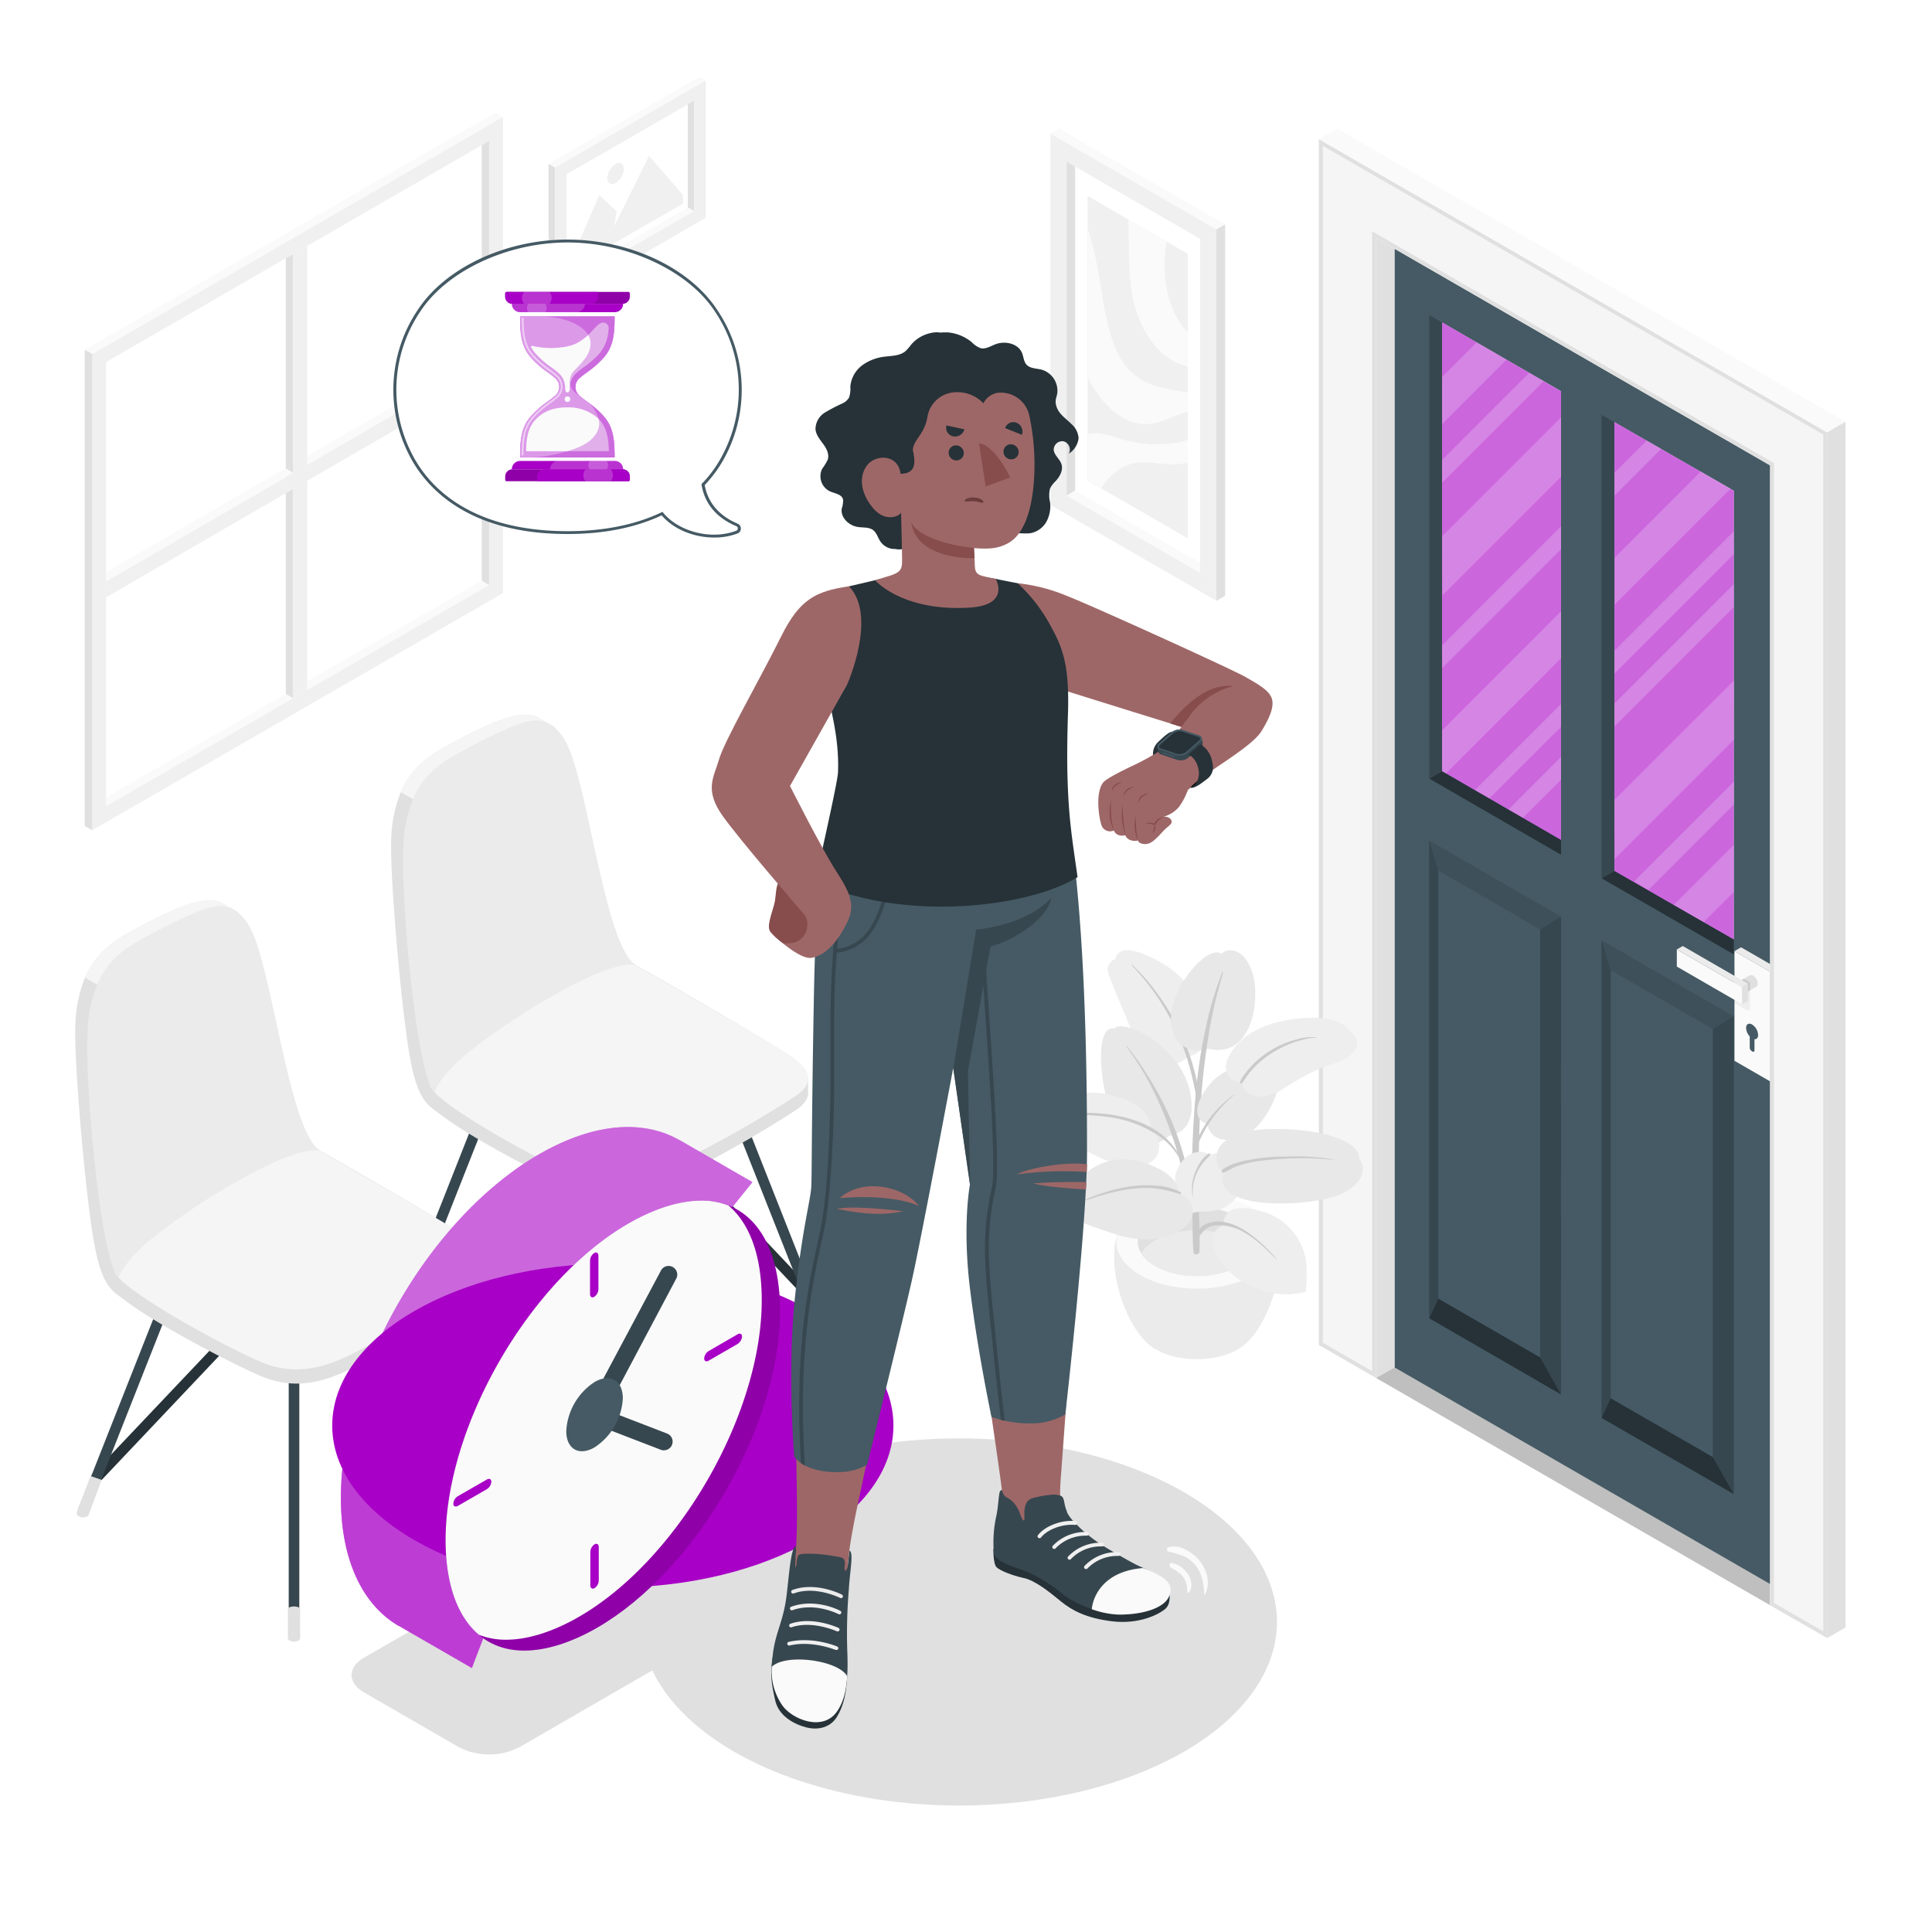 <svg class="animated" id="freepik_stories-waiting" xmlns="http://www.w3.org/2000/svg" viewBox="0 0 500 500" version="1.1" xmlns:xlink="http://www.w3.org/1999/xlink" xmlns:svgjs="http://svgjs.com/svgjs"><style>svg#freepik_stories-waiting:not(.animated) .animable {opacity: 0;}svg#freepik_stories-waiting.animated #freepik--Window--inject-15 {animation: 1s 1 forwards cubic-bezier(.36,-0.01,.5,1.38) slideDown;animation-delay: 0s;}svg#freepik_stories-waiting.animated #freepik--Pictures--inject-15 {animation: 1s 1 forwards cubic-bezier(.36,-0.01,.5,1.38) lightSpeedLeft;animation-delay: 0s;}svg#freepik_stories-waiting.animated #freepik--Door--inject-15 {animation: 1s 1 forwards cubic-bezier(.36,-0.01,.5,1.38) zoomOut;animation-delay: 0s;}svg#freepik_stories-waiting.animated #freepik--Plant--inject-15 {animation: 1s 1 forwards cubic-bezier(.36,-0.01,.5,1.38) slideLeft;animation-delay: 0s;}svg#freepik_stories-waiting.animated #freepik--Chairs--inject-15 {animation: 1s 1 forwards cubic-bezier(.36,-0.01,.5,1.38) fadeIn;animation-delay: 0s;}svg#freepik_stories-waiting.animated #freepik--Shadows--inject-15 {animation: 1s 1 forwards cubic-bezier(.36,-0.01,.5,1.38) lightSpeedLeft;animation-delay: 0s;}svg#freepik_stories-waiting.animated #freepik--Clock--inject-15 {animation: 1s 1 forwards cubic-bezier(.36,-0.01,.5,1.38) lightSpeedRight;animation-delay: 0s;}svg#freepik_stories-waiting.animated #freepik--Character--inject-15 {animation: 1s 1 forwards cubic-bezier(.36,-0.01,.5,1.38) zoomIn;animation-delay: 0s;}svg#freepik_stories-waiting.animated #freepik--speech-bubble--inject-15 {animation: 1s 1 forwards cubic-bezier(.36,-0.01,.5,1.38) lightSpeedLeft;animation-delay: 0s;}            @keyframes slideDown {                0% {                    opacity: 0;                    transform: translateY(-30px);                }                100% {                    opacity: 1;                    transform: translateY(0);                }            }                    @keyframes lightSpeedLeft {              from {                transform: translate3d(-50%, 0, 0) skewX(20deg);                opacity: 0;              }              60% {                transform: skewX(-10deg);                opacity: 1;              }              80% {                transform: skewX(2deg);              }              to {                opacity: 1;                transform: translate3d(0, 0, 0);              }            }                    @keyframes zoomOut {                0% {                    opacity: 0;                    transform: scale(1.5);                }                100% {                    opacity: 1;                    transform: scale(1);                }            }                    @keyframes slideLeft {                0% {                    opacity: 0;                    transform: translateX(-30px);                }                100% {                    opacity: 1;                    transform: translateX(0);                }            }                    @keyframes fadeIn {                0% {                    opacity: 0;                }                100% {                    opacity: 1;                }            }                    @keyframes lightSpeedRight {              from {                transform: translate3d(50%, 0, 0) skewX(-20deg);                opacity: 0;              }              60% {                transform: skewX(10deg);                opacity: 1;              }              80% {                transform: skewX(-2deg);              }              to {                opacity: 1;                transform: translate3d(0, 0, 0);              }            }                    @keyframes zoomIn {                0% {                    opacity: 0;                    transform: scale(0.5);                }                100% {                    opacity: 1;                    transform: scale(1);                }            }        </style><g id="freepik--Window--inject-15" class="animable" style="transform-origin: 76.055px 122px;"><g id="freepik--window--inject-15" class="animable" style="transform-origin: 76.055px 122px;"><polygon points="124.68 150.28 27.47 206.4 27.47 93.69 124.68 37.58 124.68 150.28" style="fill: rgb(255, 255, 255); transform-origin: 76.075px 121.99px;" id="elujd6hgelld" class="animable"></polygon><polygon points="25.56 207.5 27.46 208.64 126.58 151.42 124.68 150.28 25.56 207.5" style="fill: rgb(250, 250, 250); transform-origin: 76.07px 179.46px;" id="el0lxqk3wiuyxh" class="animable"></polygon><path d="M130.18,30.23,23.87,91.61V214.87l106.31-61.38Zm-3.6,121.19L27.47,208.64V93.69l99.11-57.23Z" style="fill: rgb(240, 240, 240); transform-origin: 77.025px 122.55px;" id="elqgnvlzv0bjm" class="animable"></path><polygon points="126.58 151.42 124.68 150.28 124.68 37.58 126.58 36.46 126.58 151.42" style="fill: rgb(224, 224, 224); transform-origin: 125.63px 93.94px;" id="eluvh2cn8cyhe" class="animable"></polygon><polygon points="130.18 30.23 128.24 29.13 21.93 90.5 23.87 91.61 130.18 30.23" style="fill: rgb(250, 250, 250); transform-origin: 76.055px 60.37px;" id="elyzqgpquz8b" class="animable"></polygon><polygon points="21.93 90.5 23.87 91.61 23.87 214.87 21.93 213.76 21.93 90.5" style="fill: rgb(224, 224, 224); transform-origin: 22.9px 152.685px;" id="elv4mgn9lnce" class="animable"></polygon><polygon points="29.05 147.15 29.05 149.39 126.58 93 124.68 91.86 29.05 147.15" style="fill: rgb(250, 250, 250); transform-origin: 77.815px 120.625px;" id="elf3asm9i0i2b" class="animable"></polygon><polygon points="73.96 66.86 75.89 65.74 75.89 180.7 73.96 179.59 73.96 66.86" style="fill: rgb(224, 224, 224); transform-origin: 74.925px 123.22px;" id="elc250yzz4lf6" class="animable"></polygon><polygon points="79.49 63.67 75.89 65.74 75.89 180.7 79.49 178.62 79.49 63.67" style="fill: rgb(240, 240, 240); transform-origin: 77.69px 122.185px;" id="el4j0i3thjeba" class="animable"></polygon><polygon points="126.58 93 126.58 97.15 27.43 154.61 27.43 150.46 126.58 93" style="fill: rgb(240, 240, 240); transform-origin: 77.005px 123.805px;" id="el5cxn30218q3" class="animable"></polygon><polygon points="75.89 122.38 73.96 121.19 27.46 148.06 27.46 150.46 75.89 122.38" style="fill: rgb(250, 250, 250); transform-origin: 51.675px 135.825px;" id="el7muje37oe4x" class="animable"></polygon></g></g><g id="freepik--Pictures--inject-15" class="animable" style="transform-origin: 229.515px 87.68px;"><g id="freepik--Picture--inject-15" class="animable" style="transform-origin: 162.3px 49.385px;"><g id="freepik--Frame--inject-15" class="animable" style="transform-origin: 162.3px 49.385px;"><polygon points="145.02 72.7 146.63 73.66 179.61 54.62 178 53.66 145.02 72.7" style="fill: rgb(250, 250, 250); transform-origin: 162.315px 63.66px;" id="elhq3qtk0kiy" class="animable"></polygon><polygon points="178 53.66 146.63 71.77 146.63 45.09 178 26.99 178 53.66" style="fill: rgb(255, 255, 255); transform-origin: 162.315px 49.38px;" id="elrtmsfc7t01" class="animable"></polygon><path d="M182.64,20.79l-39,22.55V78.91l39-22.54Zm-3,33.83-33,19V45.09l33-19Z" style="fill: rgb(240, 240, 240); transform-origin: 163.14px 49.85px;" id="el2quyu6flh5j" class="animable"></path><polygon points="179.61 54.62 178 53.66 178 26.99 179.61 26.05 179.61 54.62" style="fill: rgb(224, 224, 224); transform-origin: 178.805px 40.335px;" id="el9p46tsyysc" class="animable"></polygon><polygon points="182.64 20.79 181.01 19.86 141.96 42.4 143.59 43.34 182.64 20.79" style="fill: rgb(250, 250, 250); transform-origin: 162.3px 31.6px;" id="elwja7mwk4ya" class="animable"></polygon><polygon points="141.96 42.4 143.59 43.34 143.59 78.91 141.96 77.98 141.96 42.4" style="fill: rgb(224, 224, 224); transform-origin: 142.775px 60.655px;" id="ellblanfw58n" class="animable"></polygon></g><g id="freepik--Land--inject-15" class="animable" style="transform-origin: 162.315px 54.85px;"><polygon points="176.78 52.67 147.85 69.38 147.85 67.2 155.08 50.5 159.59 54.68 158.96 58.55 167.96 40.32 176.78 50.5 176.78 52.67" style="fill: rgb(240, 240, 240); transform-origin: 162.315px 54.85px;" id="el31cpq23dk53" class="animable"></polygon><path d="M159.32,42.44a4.7,4.7,0,0,0-2.14,3.7c0,1.37.95,1.92,2.14,1.24a4.73,4.73,0,0,0,2.14-3.71C161.46,42.31,160.5,41.76,159.32,42.44Z" style="fill: rgb(240, 240, 240); transform-origin: 159.32px 44.91px;" id="els2jxeqc1q6" class="animable"></path></g></g><g id="freepik--picture--inject-15" class="animable" style="transform-origin: 162.54px 104.755px;"><g id="freepik--frame--inject-15" class="animable" style="transform-origin: 162.54px 104.755px;"><polygon points="145.25 128.07 146.86 129.03 179.85 109.99 178.24 109.03 145.25 128.07" style="fill: rgb(250, 250, 250); transform-origin: 162.55px 119.03px;" id="elcdv3n180r7" class="animable"></polygon><polygon points="178.24 109.03 146.86 127.14 146.86 100.46 178.24 82.36 178.24 109.03" style="fill: rgb(255, 255, 255); transform-origin: 162.55px 104.75px;" id="elpgeid5tyf5" class="animable"></polygon><path d="M182.88,76.16l-39,22.55v35.57l39-22.54Zm-3,33.83-33,19V100.46l33-19Z" style="fill: rgb(240, 240, 240); transform-origin: 163.38px 105.22px;" id="elibbh8cl8gb" class="animable"></path><polygon points="179.85 109.99 178.24 109.03 178.24 82.36 179.85 81.42 179.85 109.99" style="fill: rgb(224, 224, 224); transform-origin: 179.045px 95.705px;" id="el56odvxs8r0q" class="animable"></polygon><polygon points="182.88 76.16 181.25 75.23 142.2 97.78 143.83 98.71 182.88 76.16" style="fill: rgb(250, 250, 250); transform-origin: 162.54px 86.97px;" id="elheqevxw09ik" class="animable"></polygon><polygon points="142.2 97.78 143.83 98.71 143.83 134.28 142.2 133.35 142.2 97.78" style="fill: rgb(224, 224, 224); transform-origin: 143.015px 116.03px;" id="el6e1iqy8vie" class="animable"></polygon></g><g id="freepik--land--inject-15" class="animable" style="transform-origin: 162.55px 110.22px;"><polygon points="177.01 108.05 148.09 124.75 148.09 122.57 155.32 105.87 159.82 110.05 159.2 113.92 168.19 95.69 177.01 105.87 177.01 108.05" style="fill: rgb(240, 240, 240); transform-origin: 162.55px 110.22px;" id="ela5k3yyrpzbs" class="animable"></polygon><path d="M159.55,97.81a4.73,4.73,0,0,0-2.14,3.71c0,1.36,1,1.91,2.14,1.23a4.73,4.73,0,0,0,2.14-3.7C161.69,97.68,160.73,97.13,159.55,97.81Z" style="fill: rgb(240, 240, 240); transform-origin: 159.55px 100.28px;" id="elkn2pd84noei" class="animable"></path></g></g><g id="freepik--picture--inject-15" class="animable" style="transform-origin: 294.45px 94.38px;"><g id="freepik--frame--inject-15" class="animable" style="transform-origin: 294.45px 94.38px;"><polygon points="312.84 146.9 310.62 148.23 276.03 128.26 278.25 126.93 312.84 146.9" style="fill: rgb(250, 250, 250); transform-origin: 294.435px 137.58px;" id="elaiy718llavu" class="animable"></polygon><polygon points="278.25 126.93 310.62 145.61 310.62 61.79 278.25 43.12 278.25 126.93" style="fill: rgb(255, 255, 255); transform-origin: 294.435px 94.365px;" id="elzm2l2ify0kk" class="animable"></polygon><path d="M271.84,130.68l43,24.81V59.36l-43-24.81ZM276,41.82l34.59,20v86.44l-34.59-20Z" style="fill: rgb(240, 240, 240); transform-origin: 293.34px 95.02px;" id="ele65rvpmst3v" class="animable"></path><polygon points="276.03 128.26 278.25 126.93 278.25 43.12 276.03 41.82 276.03 128.26" style="fill: rgb(224, 224, 224); transform-origin: 277.14px 85.04px;" id="el5iim7odywi" class="animable"></polygon><polygon points="271.83 34.55 274.09 33.26 317.07 58.07 314.81 59.36 271.83 34.55" style="fill: rgb(250, 250, 250); transform-origin: 294.45px 46.31px;" id="eldxokb5azmkh" class="animable"></polygon><polygon points="317.07 58.07 314.81 59.36 314.81 155.5 317.07 154.2 317.07 58.07" style="fill: rgb(224, 224, 224); transform-origin: 315.94px 106.785px;" id="elnikwg501pz" class="animable"></polygon></g><g id="freepik--land--inject-15" class="animable" style="transform-origin: 294.445px 95.025px;"><polygon points="281.51 124.34 307.38 139.27 307.38 65.72 281.51 50.78 281.51 124.34" style="fill: rgb(240, 240, 240); transform-origin: 294.445px 95.025px;" id="elepd2x4szn9v" class="animable"></polygon></g><g id="freepik--land--inject-15" class="animable" style="transform-origin: 294.445px 95.025px;"><polygon points="281.51 124.34 307.38 139.27 307.38 65.72 281.51 50.78 281.51 124.34" style="fill: rgb(240, 240, 240); transform-origin: 294.445px 95.025px;" id="elg4y9533b45v" class="animable"></polygon></g><path d="M307.38,113.82a18.37,18.37,0,0,1-3.7.87,30.82,30.82,0,0,1-12.6-.81c-3.13-.88-6.26-2.24-9.57-1.56v12l3.5,2a16.57,16.57,0,0,1,4.81-5c5-3.09,10.09-.77,15.21-1.2a15,15,0,0,0,2.35-.41Z" style="fill: rgb(250, 250, 250); transform-origin: 294.445px 119.228px;" id="el7l8gmry3wl" class="animable"></path><path d="M307.38,101.59c-5.79-1-11.73-1.59-15.86-6.63-3.33-4.06-4.89-10.44-6-16.79s-1.85-13-3.95-18.61c0-.06-.05-.11-.07-.17V97.73c.32.61.65,1.22,1,1.8,3.8,6.41,9.4,11.17,15.8,10.07,3-.52,6.1-2.28,9.08-3Z" style="fill: rgb(250, 250, 250); transform-origin: 294.44px 84.574px;" id="elxeejirpjnt" class="animable"></path><path d="M307.38,86c-4.44-4.49-6.82-12.87-5.73-21.48.08-.64.18-1.28.29-1.91L292,56.83c0,.93.07,1.85.09,2.78.1,5.39,0,10.91.81,16,1.42,8.52,5.68,15.32,11.34,18.11a14.37,14.37,0,0,0,3.15,1.1Z" style="fill: rgb(250, 250, 250); transform-origin: 299.695px 75.825px;" id="el6q2k8hl334i" class="animable"></path></g></g><g id="freepik--Door--inject-15" class="animable" style="transform-origin: 409.465px 228.59px;"><g id="freepik--door--inject-15" class="animable" style="transform-origin: 409.465px 228.59px;"><g id="freepik--Interior--inject-15" class="animable" style="transform-origin: 407.085px 357.395px;"><polygon points="356.07 356.59 458.1 415.43 458.1 299.36 356.07 356.59" style="fill: rgb(224, 224, 224); transform-origin: 407.085px 357.395px;" id="elxfsf90pstkd" class="animable"></polygon></g><g id="freepik--interior--inject-15"><g style="opacity: 0.15; transform-origin: 407.085px 357.395px;" class="animable" id="elx79n1fst0hn"><polygon points="356.07 356.59 458.1 415.43 458.1 299.36 356.07 356.59" id="el7aojrb7yuc" class="animable" style="transform-origin: 407.085px 357.395px;"></polygon></g></g><g id="freepik--door--inject-15" class="animable" style="transform-origin: 414.34px 237.135px;"><g id="freepik--door--inject-15" class="animable" style="transform-origin: 411.9px 238.54px;"><path d="M360.9,64.37V353.88l102,58.83V123.2ZM404,217.31l-30.77-17.79V83.46L404,101.25Zm44.7,25.79-30.88-17.77V109.26L448.7,127Z" style="fill: rgb(69, 90, 100); transform-origin: 411.9px 238.54px;" id="el5jcfl092j3x" class="animable"></path><polygon points="417.82 225.37 414.49 227.3 448.7 247 448.7 243.1 417.82 225.37" style="fill: rgb(38, 50, 56); transform-origin: 431.595px 236.185px;" id="ellr8bzdogqwn" class="animable"></polygon><polygon points="373.23 199.57 369.89 201.5 404 221.21 407.33 219.28 373.23 199.57" style="fill: rgb(38, 50, 56); transform-origin: 388.61px 210.39px;" id="el817415o9heq" class="animable"></polygon><polygon points="373.23 199.57 373.23 83.46 369.88 81.53 369.89 201.5 373.23 199.57" style="fill: rgb(55, 71, 79); transform-origin: 371.555px 141.515px;" id="elpdi3b7g1109" class="animable"></polygon><polygon points="414.49 227.3 404 221.21 404 101.29 414.49 107.38 414.49 227.3" style="fill: rgb(69, 90, 100); transform-origin: 409.245px 164.295px;" id="els5yaz75uqf" class="animable"></polygon><polygon points="414.49 227.3 417.82 225.37 417.82 109.26 414.49 107.38 414.49 227.3" style="fill: rgb(55, 71, 79); transform-origin: 416.155px 167.34px;" id="elod7o7lghvja" class="animable"></polygon><g id="el39romvqm5kg"><polygon points="414.49 243.33 448.7 263.02 448.7 386.66 414.49 366.96 414.49 243.33" style="opacity: 0.1; transform-origin: 431.595px 314.995px;" class="animable" id="eledx30yio2yi"></polygon></g><polygon points="416.84 251.11 443.3 266.33 443.3 377.11 416.84 361.89 416.84 251.11" style="fill: rgb(69, 90, 100); transform-origin: 430.07px 314.11px;" id="elutqvtoashrb" class="animable"></polygon><polygon points="448.7 263.02 443.3 266.33 443.3 377.11 448.7 386.66 448.7 263.02" style="fill: rgb(55, 71, 79); transform-origin: 446px 324.84px;" id="ela82xqlsakrv" class="animable"></polygon><polygon points="414.49 243.33 416.84 251.11 416.84 361.89 414.49 366.96 414.49 243.33" style="fill: rgb(55, 71, 79); transform-origin: 415.665px 305.145px;" id="elnxotln13tqq" class="animable"></polygon><polygon points="414.49 366.96 416.84 361.89 443.3 377.11 448.7 386.66 414.49 366.96" style="fill: rgb(38, 50, 56); transform-origin: 431.595px 374.275px;" id="el202bx9kiorf" class="animable"></polygon><g id="ellb1jncq7wuf"><polygon points="369.88 217.52 404 237.23 403.99 360.87 369.88 341.16 369.88 217.52" style="opacity: 0.1; transform-origin: 386.94px 289.195px;" class="animable" id="elbry52flolpk"></polygon></g><polygon points="372.23 225.3 398.6 240.54 398.6 351.32 372.23 336.09 372.23 225.3" style="fill: rgb(69, 90, 100); transform-origin: 385.415px 288.31px;" id="elpthchhyejq" class="animable"></polygon><polygon points="404 237.23 398.6 240.54 398.6 351.32 403.99 360.87 404 237.23" style="fill: rgb(55, 71, 79); transform-origin: 401.3px 299.05px;" id="el2xcn1amrn8o" class="animable"></polygon><polygon points="369.88 217.52 372.23 225.3 372.23 336.09 369.88 341.16 369.88 217.52" style="fill: rgb(55, 71, 79); transform-origin: 371.055px 279.34px;" id="eljnds17asruc" class="animable"></polygon><polygon points="369.88 341.16 372.23 336.09 398.6 351.32 403.99 360.87 369.88 341.16" style="fill: rgb(38, 50, 56); transform-origin: 386.935px 348.48px;" id="elcshjgm70f7f" class="animable"></polygon><g id="freepik--Latch--inject-15" class="animable" style="transform-origin: 446.885px 262.34px;"><polygon points="459.81 250.48 458.1 251.47 458.09 279.85 459.81 278.86 459.81 250.48" style="fill: rgb(224, 224, 224); transform-origin: 458.95px 265.165px;" id="el361y2li6ta9" class="animable"></polygon><polygon points="458.1 251.47 448.88 246.15 448.88 274.53 458.09 279.85 458.1 251.47" style="fill: rgb(250, 250, 250); transform-origin: 453.49px 263px;" id="elmnhztowjzj" class="animable"></polygon><g id="elijs6cvug71"><path d="M448.88,254l4,2.33v4.61a.55.55,0,0,1-.82.48l-3.21-1.86Z" style="opacity: 0.05; transform-origin: 450.865px 257.745px;" class="animable" id="elb0qnf8fyxcb"></path></g><polygon points="448.88 246.15 450.59 245.16 459.81 250.48 458.1 251.47 448.88 246.15" style="fill: rgb(235, 235, 235); transform-origin: 454.345px 248.315px;" id="el2b9ljwaapxh" class="animable"></polygon><path d="M454.56,255.34l-4.23,2.44-1.69-2.94,4.23-2.44h0a.87.87,0,0,1,.85.09,2.64,2.64,0,0,1,1.19,2.07A.85.85,0,0,1,454.56,255.34Z" style="fill: rgb(224, 224, 224); transform-origin: 451.777px 255.054px;" id="elo2nnglzf2q" class="animable"></path><g id="eldp7upyyzl6l"><polygon points="452.91 256.29 451.38 257.18 451.38 255.16 449.74 254.21 451.28 253.32 452.91 254.27 452.91 256.29" style="opacity: 0.1; transform-origin: 451.325px 255.25px;" class="animable" id="elzdbkmoobjv"></polygon></g><polygon points="450.87 255.47 450.86 259.91 433.96 250.15 433.96 245.72 450.87 255.47" style="fill: rgb(250, 250, 250); transform-origin: 442.415px 252.815px;" id="el1ntie3anyyb" class="animable"></polygon><polygon points="450.87 255.47 452.4 254.59 452.4 259.02 450.86 259.91 450.87 255.47" style="fill: rgb(224, 224, 224); transform-origin: 451.63px 257.25px;" id="el92lofpyhmdu" class="animable"></polygon><polygon points="433.96 245.72 435.5 244.83 452.4 254.59 450.87 255.47 433.96 245.72" style="fill: rgb(235, 235, 235); transform-origin: 443.18px 250.15px;" id="elvs9sjp690d9" class="animable"></polygon><path d="M455,267.84a3.44,3.44,0,0,0-1.55-2.69c-.86-.5-1.56-.1-1.56.89a3.48,3.48,0,0,0,.94,2.19v2.9a1.14,1.14,0,0,0,.53.9l.18.11c.29.17.52,0,.52-.3v-2.9C454.65,269,455,268.57,455,267.84Z" style="fill: rgb(69, 90, 100); transform-origin: 453.445px 268.571px;" id="elwnpcm9nk32" class="animable"></path></g><polygon points="373.23 83.46 404 101.29 404 217.35 373.23 199.57 373.23 83.46" style="fill: #A800C6; transform-origin: 388.615px 150.405px;" id="eluxc9rkkvii7" class="animable"></polygon><g id="el394sg1hhzsy"><polygon points="373.23 83.46 404 101.29 404 217.35 373.23 199.57 373.23 83.46" style="fill: rgb(255, 255, 255); opacity: 0.4; transform-origin: 388.615px 150.405px;" class="animable" id="elh04n4k1tlzc"></polygon></g><polygon points="417.82 109.26 448.7 127.03 448.7 243.1 417.82 225.38 417.82 109.26" style="fill: #A800C6; transform-origin: 433.26px 176.18px;" id="elau7xapb8jpo" class="animable"></polygon><g id="elw7n8u3yxk8"><polygon points="417.82 109.26 448.7 127.03 448.7 243.1 417.82 225.38 417.82 109.26" style="fill: rgb(255, 255, 255); opacity: 0.4; transform-origin: 433.26px 176.18px;" class="animable" id="eloeyrn939uyq"></polygon></g><g id="el2h7zyouq37p"><path d="M395.73,96.5,373.23,119v5.91l26.24-26.24Zm-13.58-7.87-8.92,8.92v12.19L389.87,93.1Zm12,123L404,201.8v-5.91l-13.6,13.6Zm23.68-102.4v.31l.2-.19Zm-32.36,97.38L404,188.11V182.2l-22.28,22.28Zm40.69-92.59-8.33,8.33v5.92l12.08-12.09Zm14,8-22.28,22.28v12.19l30-30Zm-66.87,32.09L404,123.4V108l-30.77,30.77Zm44.59,68.19,30.88-30.88V176.07L417.82,207Zm8.75,8,22.13-22.13v-5.91l-25.89,25.88ZM417.82,188,448.7,157.1v-5.91l-30.88,30.88Zm-44.59,11.59,1,.58L404,170.37V158.18L373.23,189Zm67.68,39.06,7.79-7.79V218.65l-15.53,15.53Zm-67.68-65.74L404,142.12v-5.91L373.23,167Zm44.59-4.51v5.91l30.88-30.88V137.5Z" style="fill: rgb(255, 255, 255); opacity: 0.2; transform-origin: 410.995px 163.64px;" class="animable" id="el4hbtryrrvbu"></path></g></g><polygon points="467.78 409.9 462.92 412.71 462.92 123.2 467.78 120.4 467.78 409.9" style="fill: rgb(38, 50, 56); transform-origin: 465.35px 266.555px;" id="elgl8f3exf5ym" class="animable"></polygon><polygon points="365.75 61.56 467.78 120.4 462.92 123.2 360.9 64.37 365.75 61.56" style="fill: rgb(55, 71, 79); transform-origin: 414.34px 92.38px;" id="el979u268k3f" class="animable"></polygon></g><g id="freepik--Casing--inject-15" class="animable" style="transform-origin: 409.465px 228.59px;"><polygon points="360.9 353.88 356.07 356.59 356.07 61.58 360.89 64.36 360.9 353.88" style="fill: rgb(224, 224, 224); transform-origin: 358.485px 209.085px;" id="eltg8okbbyb0r" class="animable"></polygon><polygon points="356.07 356.59 341.31 348.06 341.31 36.01 472.88 111.89 472.88 423.92 458.1 415.43 458.1 120.42 356.08 61.58 356.07 356.59" style="fill: rgb(245, 245, 245); transform-origin: 407.095px 229.965px;" id="el8mx30ixcf7u" class="animable"></polygon><path d="M342.31,37.74l129.57,74.73V422.2l-12.78-7.35v-295l-.5-.29-102-58.84-1.5-.86v295l-12.76-7.37V37.74m-1-1.73V348.07l14.76,8.52v-295l102,58.84v295l14.78,8.49v-312L341.31,36Z" style="fill: rgb(224, 224, 224); transform-origin: 407.095px 229.96px;" id="elfica8tkv3qc" class="animable"></path><polygon points="341.31 36.01 472.88 111.89 477.62 109.14 346.05 33.26 341.31 36.01" style="fill: rgb(250, 250, 250); transform-origin: 409.465px 72.575px;" id="elvpp8720lyg" class="animable"></polygon><polygon points="472.88 423.92 472.88 111.89 477.62 109.14 477.62 421.19 472.88 423.92" style="fill: rgb(224, 224, 224); transform-origin: 475.25px 266.53px;" id="elky6ofolsaab" class="animable"></polygon></g></g></g><g id="freepik--Plant--inject-15" class="animable" style="transform-origin: 308.261px 298.841px;"><g id="freepik--plant--inject-15" class="animable" style="transform-origin: 308.261px 298.841px;"><g id="freepik--Pot--inject-15" class="animable" style="transform-origin: 309.736px 330.474px;"><path d="M296.31,347c-7.18-7.41-11.4-26.05-4.4-31.93h35.65c7,5.88,2.79,24.5-4.39,31.92l-.19.2-.25.25c-.2.2-.42.39-.65.58l-.17.14c-.18.14-.35.28-.54.41a9.72,9.72,0,0,1-.93.6c-5.91,3.45-15.49,3.45-21.4,0h0a8.73,8.73,0,0,1-.94-.6l-.5-.39-.21-.17c-.23-.18-.43-.37-.63-.56l-.28-.28Z" style="fill: rgb(235, 235, 235); transform-origin: 309.736px 333.414px;" id="el95bb0b8bgjp" class="animable"></path><path d="M324.47,312.75c8.13,4.74,8.13,12.44,0,17.19s-21.33,4.75-29.46,0-8.13-12.45,0-17.19S316.33,308,324.47,312.75Z" style="fill: rgb(250, 250, 250); transform-origin: 309.74px 321.347px;" id="elkc102vtw5v" class="animable"></path><path d="M320.55,315c6,3.49,6,9.14,0,12.63s-15.65,3.49-21.63,0-6-9.14,0-12.63S314.58,311.54,320.55,315Z" style="fill: rgb(224, 224, 224); transform-origin: 309.739px 321.321px;" id="elb5kbwht1u55" class="animable"></path><path d="M298.92,321c6-3.48,15.66-3.48,21.63,0a10,10,0,0,1,3.58,3.32,10,10,0,0,1-3.58,3.32c-6,3.49-15.65,3.49-21.63,0a9.88,9.88,0,0,1-3.57-3.32A9.88,9.88,0,0,1,298.92,321Z" style="fill: rgb(235, 235, 235); transform-origin: 309.74px 324.324px;" id="els886o02y8b" class="animable"></path></g><path d="M307.34,273.48c-2.73,3-10.32,3.78-13.47-4.22-2.95-7.5-6.13-14.61-7-17.37a2.84,2.84,0,0,1,1.82-3.66s.22-4.12,7.2-1.33,11.91,7,15,13.89S312,272.56,307.34,273.48Z" style="fill: rgb(224, 224, 224); transform-origin: 299.542px 260.765px;" id="elb7vzxk2rqvm" class="animable"></path><g id="elyctk6psosy"><path d="M307.34,273.48c-2.73,3-10.32,3.78-13.47-4.22-2.95-7.5-6.13-14.61-7-17.37a2.84,2.84,0,0,1,1.82-3.66s.22-4.12,7.2-1.33,11.91,7,15,13.89S312,272.56,307.34,273.48Z" style="fill: rgb(255, 255, 255); opacity: 0.45; transform-origin: 299.542px 260.765px;" class="animable" id="el7n7dz85lsdk"></path></g><path d="M310.36,284.06a36.41,36.41,0,0,0-.6-4.17,57.81,57.81,0,0,0-2.32-8.05,59.06,59.06,0,0,0-8.09-14.94,51.37,51.37,0,0,0-6.36-7.22c-.07-.06-.13.1-.08.15a61.77,61.77,0,0,1,15.72,29.37c.35,1.52.67,3.05.95,4.58s.45,3.13.71,4.69c0,.16.27.25.28,0A28.78,28.78,0,0,0,310.36,284.06Z" style="fill: rgb(224, 224, 224); transform-origin: 301.737px 269.146px;" id="elvn49r3m6xh" class="animable"></path><g id="elrk2dp5vt9jo"><path d="M310.36,284.06a36.41,36.41,0,0,0-.6-4.17,57.81,57.81,0,0,0-2.32-8.05,59.06,59.06,0,0,0-8.09-14.94,51.37,51.37,0,0,0-6.36-7.22c-.07-.06-.13.1-.08.15a61.77,61.77,0,0,1,15.72,29.37c.35,1.52.67,3.05.95,4.58s.45,3.13.71,4.69c0,.16.27.25.28,0A28.78,28.78,0,0,0,310.36,284.06Z" style="opacity: 0.1; transform-origin: 301.737px 269.146px;" class="animable" id="elgkokgjyons5"></path></g><path d="M312.7,271.41c-6.28,1.94-10.94-3-9.32-10.63s9.68-16.21,12.72-13.92c1.91-1.9,6.1-1.22,8.07,5S324.35,274.13,312.7,271.41Z" style="fill: rgb(224, 224, 224); transform-origin: 313.958px 258.879px;" id="els7q4hxmg6jh" class="animable"></path><g id="elfyjlx95hvvt"><path d="M312.7,271.41c-6.28,1.94-10.94-3-9.32-10.63s9.68-16.21,12.72-13.92c1.91-1.9,6.1-1.22,8.07,5S324.35,274.13,312.7,271.41Z" style="fill: rgb(255, 255, 255); opacity: 0.25; transform-origin: 313.958px 258.879px;" class="animable" id="elvwn7xlbggl"></path></g><path d="M316.38,251.53a83.77,83.77,0,0,0-4.17,13.8,133.2,133.2,0,0,0-2.42,14.45,224.88,224.88,0,0,0-1.26,28.31c0,2.61.05,5.22.1,7.83s0,5.41.24,8.09c.09,1,1.55.75,1.57-.19.09-4.7-.17-9.43-.22-14.13s0-9.3.09-13.95a195.28,195.28,0,0,1,2.54-28.27c.45-2.61.95-5.21,1.55-7.78s1.42-5.37,2.13-8.05C316.56,251.53,316.44,251.39,316.38,251.53Z" style="fill: rgb(224, 224, 224); transform-origin: 312.513px 288.061px;" id="el6k5cawvbhbm" class="animable"></path><g id="ele5prb8hizf4"><path d="M316.38,251.53a83.77,83.77,0,0,0-4.17,13.8,133.2,133.2,0,0,0-2.42,14.45,224.88,224.88,0,0,0-1.26,28.31c0,2.61.05,5.22.1,7.83s0,5.41.24,8.09c.09,1,1.55.75,1.57-.19.09-4.7-.17-9.43-.22-14.13s0-9.3.09-13.95a195.28,195.28,0,0,1,2.54-28.27c.45-2.61.95-5.21,1.55-7.78s1.42-5.37,2.13-8.05C316.56,251.53,316.44,251.39,316.38,251.53Z" style="opacity: 0.1; transform-origin: 312.513px 288.061px;" class="animable" id="elkyadyugp2yn"></path></g><path d="M302.49,293.93c-2.74,3.1-9,2.83-13.23-2.71s-6.75-26.36-.82-25c1.26-2.78,17.64,3.9,19.74,17.48C309.71,293.55,302.49,293.93,302.49,293.93Z" style="fill: rgb(224, 224, 224); transform-origin: 296.667px 280.756px;" id="elcvl11q0k6j" class="animable"></path><g id="elu9xkd79uujr"><path d="M302.49,293.93c-2.74,3.1-9,2.83-13.23-2.71s-6.75-26.36-.82-25c1.26-2.78,17.64,3.9,19.74,17.48C309.71,293.55,302.49,293.93,302.49,293.93Z" style="fill: rgb(255, 255, 255); opacity: 0.25; transform-origin: 296.667px 280.756px;" class="animable" id="ely48hnfd2hw"></path></g><path d="M307.39,303.76a29.05,29.05,0,0,0-.81-3.79,76.83,76.83,0,0,0-2.44-7.53,78.69,78.69,0,0,0-7.32-14.37,70.93,70.93,0,0,0-5.19-7.34c-.05-.06-.1.08-.07.13,1.46,2.13,2.94,4.24,4.26,6.47s2.59,4.71,3.71,7.14A99.76,99.76,0,0,1,304.94,299c.4,1.41.73,2.84,1.14,4.25s1,2.89,1.35,4.37c.05.21.33.29.3,0C307.6,306.31,307.56,305,307.39,303.76Z" style="fill: rgb(224, 224, 224); transform-origin: 299.642px 289.262px;" id="elaiovaq1c788" class="animable"></path><g id="elzkhzma4gjck"><path d="M307.39,303.76a29.05,29.05,0,0,0-.81-3.79,76.83,76.83,0,0,0-2.44-7.53,78.69,78.69,0,0,0-7.32-14.37,70.93,70.93,0,0,0-5.19-7.34c-.05-.06-.1.08-.07.13,1.46,2.13,2.94,4.24,4.26,6.47s2.59,4.71,3.71,7.14A99.76,99.76,0,0,1,304.94,299c.4,1.41.73,2.84,1.14,4.25s1,2.89,1.35,4.37c.05.21.33.29.3,0C307.6,306.31,307.56,305,307.39,303.76Z" style="opacity: 0.1; transform-origin: 299.642px 289.262px;" class="animable" id="elgnux1k33u8h"></path></g><path d="M312.52,290.85c-3.59-.82-3.77-5.12.72-10.41s15.77-7.59,16.31-5.36c2.51,0,2.51,7.86-3.05,15.08S312.85,295.7,312.52,290.85Z" style="fill: rgb(224, 224, 224); transform-origin: 320.504px 284.635px;" id="elikwfi7cvla" class="animable"></path><g id="elhlf35zv4oc"><path d="M312.52,290.85c-3.59-.82-3.77-5.12.72-10.41s15.77-7.59,16.31-5.36c2.51,0,2.51,7.86-3.05,15.08S312.85,295.7,312.52,290.85Z" style="fill: rgb(255, 255, 255); opacity: 0.25; transform-origin: 320.504px 284.635px;" class="animable" id="elqdg1a41ihyd"></path></g><path d="M319.54,283.17a28.33,28.33,0,0,0-10.37,13.39c-.12.31.41.76.54.42a33,33,0,0,1,9.85-13.74S319.59,283.13,319.54,283.17Z" style="fill: rgb(224, 224, 224); transform-origin: 314.361px 290.131px;" id="elxub78wr96k" class="animable"></path><g id="elqwnyys6xcqi"><path d="M319.54,283.17a28.33,28.33,0,0,0-10.37,13.39c-.12.31.41.76.54.42a33,33,0,0,1,9.85-13.74S319.59,283.13,319.54,283.17Z" style="opacity: 0.1; transform-origin: 314.361px 290.131px;" class="animable" id="el1iiln6x9tmm"></path></g><path d="M316.61,317.08c-5,2-2.83,7.92,2,12.42a22.25,22.25,0,0,0,15.12,5.44c3.33-.24,4.19-.7,4.19-.7a37.86,37.86,0,0,0,0-8.22,15.87,15.87,0,0,0-11.71-12.6C318.47,311.32,316.61,314.13,316.61,317.08Z" style="fill: rgb(224, 224, 224); transform-origin: 325.953px 323.818px;" id="el3oxue0iuerb" class="animable"></path><g id="elgy5qgkjal5d"><path d="M316.61,317.08c-5,2-2.83,7.92,2,12.42a22.25,22.25,0,0,0,15.12,5.44c3.33-.24,4.19-.7,4.19-.7a37.86,37.86,0,0,0,0-8.22,15.87,15.87,0,0,0-11.71-12.6C318.47,311.32,316.61,314.13,316.61,317.08Z" style="fill: rgb(255, 255, 255); opacity: 0.45; transform-origin: 325.953px 323.818px;" class="animable" id="el0e1hgqc0t5ge"></path></g><path d="M330.36,325.81a40.22,40.22,0,0,0-7.6-7c-2.83-1.86-6.6-3.45-10-2.29-1.31.45-3.36,1.76-3.11,3.39,0,.16.31.56.5.34a13.8,13.8,0,0,1,1.79-2.09,5.3,5.3,0,0,1,2.67-1,12.31,12.31,0,0,1,7,1.58c3.36,1.78,6.07,4.55,8.74,7.19C330.35,325.92,330.39,325.84,330.36,325.81Z" style="fill: rgb(224, 224, 224); transform-origin: 320px 321.028px;" id="el7n2zrgr086b" class="animable"></path><g id="el2dr8tremy7e"><path d="M330.36,325.81a40.22,40.22,0,0,0-7.6-7c-2.83-1.86-6.6-3.45-10-2.29-1.31.45-3.36,1.76-3.11,3.39,0,.16.31.56.5.34a13.8,13.8,0,0,1,1.79-2.09,5.3,5.3,0,0,1,2.67-1,12.31,12.31,0,0,1,7,1.58c3.36,1.78,6.07,4.55,8.74,7.19C330.35,325.92,330.39,325.84,330.36,325.81Z" style="opacity: 0.1; transform-origin: 320px 321.028px;" class="animable" id="ele9jx5sppr7b"></path></g><path d="M297.71,291.65c.47-2.26-2.8-7.67-13-8.71s-17.81,3.28-19.35,5.25-2.31,4.05-.46,4.57,8.2,1.13,12.38,3.06,12.67,7.6,18.46,5.91S300.59,293.9,297.71,291.65Z" style="fill: rgb(224, 224, 224); transform-origin: 281.903px 292.411px;" id="elfotyvzyo5o9" class="animable"></path><g id="elxdhtkng9s29"><path d="M297.71,291.65c.47-2.26-2.8-7.67-13-8.71s-17.81,3.28-19.35,5.25-2.31,4.05-.46,4.57,8.2,1.13,12.38,3.06,12.67,7.6,18.46,5.91S300.59,293.9,297.71,291.65Z" style="fill: rgb(255, 255, 255); opacity: 0.45; transform-origin: 281.903px 292.411px;" class="animable" id="elpnopxy1gwdi"></path></g><path d="M305.45,299.53C301.15,290.66,290.08,288,281,288a35.45,35.45,0,0,0-8.82,1.14s-.05.11,0,.11a46.72,46.72,0,0,1,14.74-.15,30.6,30.6,0,0,1,13.47,5.19,18.28,18.28,0,0,1,4.81,5.4C305.37,299.92,305.53,299.72,305.45,299.53Z" style="fill: rgb(224, 224, 224); transform-origin: 288.814px 293.897px;" id="elrymp2n93nja" class="animable"></path><g id="ely200ne5hg0n"><path d="M305.45,299.53C301.15,290.66,290.08,288,281,288a35.45,35.45,0,0,0-8.82,1.14s-.05.11,0,.11a46.72,46.72,0,0,1,14.74-.15,30.6,30.6,0,0,1,13.47,5.19,18.28,18.28,0,0,1,4.81,5.4C305.37,299.92,305.53,299.72,305.45,299.53Z" style="opacity: 0.1; transform-origin: 288.814px 293.897px;" class="animable" id="elu9gw40ca68k"></path></g><path d="M321.43,279.77c-.13,3.56,4.88,5.63,9.73,2.55s9.93-6.08,14.43-7.24,6.62-4.83,5.2-6.6-3.68-6.25-15.49-4.79-16,6.79-17.62,10.55S319.65,280.8,321.43,279.77Z" style="fill: rgb(224, 224, 224); transform-origin: 334.249px 273.611px;" id="eld9e6ax6cetg" class="animable"></path><g id="elug025b3xfs"><path d="M321.43,279.77c-.13,3.56,4.88,5.63,9.73,2.55s9.93-6.08,14.43-7.24,6.62-4.83,5.2-6.6-3.68-6.25-15.49-4.79-16,6.79-17.62,10.55S319.65,280.8,321.43,279.77Z" style="fill: rgb(255, 255, 255); opacity: 0.45; transform-origin: 334.249px 273.611px;" class="animable" id="elghcax4xwurf"></path></g><path d="M340.66,268.47a12.66,12.66,0,0,0-5.07.53,24.93,24.93,0,0,0-4.34,1.55,24.13,24.13,0,0,0-7.39,5.35,19.9,19.9,0,0,0-1.66,2,8.47,8.47,0,0,0-1.27,2.07c-.08.23.27.61.47.37.59-.67,1-1.5,1.58-2.21a23.05,23.05,0,0,1,1.9-2.17,23.91,23.91,0,0,1,4.55-3.59,27.93,27.93,0,0,1,5-2.45c1-.35,1.95-.64,2.94-.89a10.31,10.31,0,0,1,3.22-.44C340.68,268.6,340.71,268.47,340.66,268.47Z" style="fill: rgb(224, 224, 224); transform-origin: 330.801px 274.413px;" id="elam85vemo5ln" class="animable"></path><g id="elwq3pk9no5df"><path d="M340.66,268.47a12.66,12.66,0,0,0-5.07.53,24.93,24.93,0,0,0-4.34,1.55,24.13,24.13,0,0,0-7.39,5.35,19.9,19.9,0,0,0-1.66,2,8.47,8.47,0,0,0-1.27,2.07c-.08.23.27.61.47.37.59-.67,1-1.5,1.58-2.21a23.05,23.05,0,0,1,1.9-2.17,23.91,23.91,0,0,1,4.55-3.59,27.93,27.93,0,0,1,5-2.45c1-.35,1.95-.64,2.94-.89a10.31,10.31,0,0,1,3.22-.44C340.68,268.6,340.71,268.47,340.66,268.47Z" style="opacity: 0.1; transform-origin: 330.801px 274.413px;" class="animable" id="elnbuz1xwg61e"></path></g><path d="M313,299c-1.66-1.66-6.15-1.27-8.28,3.62s2.34,10.25,2.84,11.75c2.05-1.18,3.65-.48,7.26-1.18a9,9,0,0,0,6.93-9C321.46,299.7,319.57,296.74,313,299Z" style="fill: rgb(224, 224, 224); transform-origin: 312.951px 306.242px;" id="el09dzun1z4jb7" class="animable"></path><g id="eldltf353hbk"><path d="M313,299c-1.66-1.66-6.15-1.27-8.28,3.62s2.34,10.25,2.84,11.75c2.05-1.18,3.65-.48,7.26-1.18a9,9,0,0,0,6.93-9C321.46,299.7,319.57,296.74,313,299Z" style="fill: rgb(255, 255, 255); opacity: 0.45; transform-origin: 312.951px 306.242px;" class="animable" id="eliirswl35uql"></path></g><path d="M312.89,298.5a6.73,6.73,0,0,0-2.2,2.27,12.72,12.72,0,0,0-1.42,2.74,11.62,11.62,0,0,0-.62,6.23c0,.08.08,0,.07,0a12.88,12.88,0,0,1,1-6.16,12.39,12.39,0,0,1,1.49-2.47,11.1,11.1,0,0,1,1-1.16,6.56,6.56,0,0,0,.95-1C313.33,298.78,313.14,298.37,312.89,298.5Z" style="fill: rgb(224, 224, 224); transform-origin: 310.85px 304.125px;" id="elualmwkw3hk" class="animable"></path><g id="eld5lq290oi6"><path d="M312.89,298.5a6.73,6.73,0,0,0-2.2,2.27,12.72,12.72,0,0,0-1.42,2.74,11.62,11.62,0,0,0-.62,6.23c0,.08.08,0,.07,0a12.88,12.88,0,0,1,1-6.16,12.39,12.39,0,0,1,1.49-2.47,11.1,11.1,0,0,1,1-1.16,6.56,6.56,0,0,0,.95-1C313.33,298.78,313.14,298.37,312.89,298.5Z" style="opacity: 0.1; transform-origin: 310.85px 304.125px;" class="animable" id="elbn8qwrve3n9"></path></g><path d="M305.16,308.9c-.15-3.64-4.1-6.52-9.72-8.19a15.28,15.28,0,0,0-15.78,4.19c-4.1,4.46-6.22,8.25-4.55,9.32s9.1,3.79,14,5.31,11.23,2,16.09-.91S309.71,310.72,305.16,308.9Z" style="fill: rgb(224, 224, 224); transform-origin: 291.624px 310.375px;" id="elg2dz1gw76a7" class="animable"></path><g id="el2pzu3919nlq"><path d="M305.16,308.9c-.15-3.64-4.1-6.52-9.72-8.19a15.28,15.28,0,0,0-15.78,4.19c-4.1,4.46-6.22,8.25-4.55,9.32s9.1,3.79,14,5.31,11.23,2,16.09-.91S309.71,310.72,305.16,308.9Z" style="fill: rgb(255, 255, 255); opacity: 0.25; transform-origin: 291.624px 310.375px;" class="animable" id="elkhv7t85u3lg"></path></g><path d="M305.47,308.49a15.5,15.5,0,0,0-6.1-1.63,28.36,28.36,0,0,0-6.11.08,37.91,37.91,0,0,0-6.33,1.34c-1.08.31-2.15.67-3.21,1.06a20.41,20.41,0,0,0-2.94,1.21s-.06.14,0,.12c1-.21,2-.61,3-.92s2.17-.65,3.27-.94a42.5,42.5,0,0,1,6.23-1.18,28,28,0,0,1,6.34,0,38,38,0,0,1,5.75,1.41C305.81,309.17,305.69,308.62,305.47,308.49Z" style="fill: rgb(224, 224, 224); transform-origin: 293.21px 308.702px;" id="el8lmrvcoqcro" class="animable"></path><g id="elp03fmb7ywh"><path d="M305.47,308.49a15.5,15.5,0,0,0-6.1-1.63,28.36,28.36,0,0,0-6.11.08,37.91,37.91,0,0,0-6.33,1.34c-1.08.31-2.15.67-3.21,1.06a20.41,20.41,0,0,0-2.94,1.21s-.06.14,0,.12c1-.21,2-.61,3-.92s2.17-.65,3.27-.94a42.5,42.5,0,0,1,6.23-1.18,28,28,0,0,1,6.34,0,38,38,0,0,1,5.75,1.41C305.81,309.17,305.69,308.62,305.47,308.49Z" style="opacity: 0.1; transform-origin: 293.21px 308.702px;" class="animable" id="elhplmjqhtvf"></path></g><path d="M316.74,303.48c-4-3.19-2.67-10.84,11.38-11.25s24.08,3.26,23.63,7.78c2.26,2.26,1.12,8.59-10.26,10.57S313.85,311.57,316.74,303.48Z" style="fill: rgb(224, 224, 224); transform-origin: 333.74px 301.826px;" id="elf2e27ilb91h" class="animable"></path><g id="eldjeazkzlooo"><path d="M316.74,303.48c-4-3.19-2.67-10.84,11.38-11.25s24.08,3.26,23.63,7.78c2.26,2.26,1.12,8.59-10.26,10.57S313.85,311.57,316.74,303.48Z" style="fill: rgb(255, 255, 255); opacity: 0.25; transform-origin: 333.74px 301.826px;" class="animable" id="el77gs1kdz4qn"></path></g><path d="M345.14,300.06a59.85,59.85,0,0,0-12.55-.73A48,48,0,0,0,321,300.66a16.88,16.88,0,0,0-2.83,1,12.15,12.15,0,0,0-1.23.66c-.32.19-.67.36-.79.73a.38.38,0,0,0,.42.45,15.63,15.63,0,0,0,2.46-1.22,18.51,18.51,0,0,1,2.43-.88,29.89,29.89,0,0,1,4.88-1,88.54,88.54,0,0,1,11.85-.65c2.31,0,4.61.21,6.92.39C345.19,300.23,345.21,300.07,345.14,300.06Z" style="fill: rgb(224, 224, 224); transform-origin: 330.663px 301.383px;" id="eldm1m72vjnm" class="animable"></path><g id="el4qzqrrfct4j"><path d="M345.14,300.06a59.85,59.85,0,0,0-12.55-.73A48,48,0,0,0,321,300.66a16.88,16.88,0,0,0-2.83,1,12.15,12.15,0,0,0-1.23.66c-.32.19-.67.36-.79.73a.38.38,0,0,0,.42.45,15.63,15.63,0,0,0,2.46-1.22,18.51,18.51,0,0,1,2.43-.88,29.89,29.89,0,0,1,4.88-1,88.54,88.54,0,0,1,11.85-.65c2.31,0,4.61.21,6.92.39C345.19,300.23,345.21,300.07,345.14,300.06Z" style="opacity: 0.1; transform-origin: 330.663px 301.383px;" class="animable" id="elbx5oj6kg83d"></path></g></g></g><g id="freepik--Chairs--inject-15" class="animable" style="transform-origin: 116.752px 304.911px;"><g id="freepik--Chair--inject-15" class="animable" style="transform-origin: 157.623px 280.899px;"><path d="M209.08,336a1.35,1.35,0,0,1-1-.43l-50.27-53.19-50.18,53a1.37,1.37,0,0,1-2-1.89l51.18-54a1.39,1.39,0,0,1,1-.43h0a1.39,1.39,0,0,1,1,.43l51.26,54.25a1.36,1.36,0,0,1,0,1.93A1.39,1.39,0,0,1,209.08,336Z" style="fill: rgb(38, 50, 56); transform-origin: 157.864px 307.531px;" id="elecbj5d2a03" class="animable"></path><path d="M157.81,376.31a1.37,1.37,0,0,1-1.37-1.37v-88.1a1.37,1.37,0,1,1,2.74,0v88.1A1.37,1.37,0,0,1,157.81,376.31Z" style="fill: rgb(55, 71, 79); transform-origin: 157.81px 330.89px;" id="eljy32eilcmz" class="animable"></path><path d="M212.32,344.24a1.37,1.37,0,0,1-1.27-.86L184,275a1.37,1.37,0,1,1,2.55-1l27,68.38a1.38,1.38,0,0,1-.78,1.78A1.43,1.43,0,0,1,212.32,344.24Z" style="fill: rgb(55, 71, 79); transform-origin: 198.767px 308.668px;" id="elhp3d6al71t5" class="animable"></path><path d="M103.3,344.24a1.51,1.51,0,0,1-.5-.09,1.38,1.38,0,0,1-.77-1.78l27-68.38a1.37,1.37,0,1,1,2.54,1l-27,68.38A1.38,1.38,0,0,1,103.3,344.24Z" style="fill: rgb(55, 71, 79); transform-origin: 116.825px 308.625px;" id="elc70v9ii66zc" class="animable"></path><path d="M210.46,333.92l3.57,9.42a1,1,0,0,1,0,.24.54.54,0,0,1,0,.18,1.1,1.1,0,0,1-.54.59,2.37,2.37,0,0,1-2.17,0,.92.92,0,0,1-.42-.44s0,0,0,0l0-.13-3.32-8.84Z" style="fill: rgb(224, 224, 224); transform-origin: 210.809px 339.266px;" id="el96643nsqnp" class="animable"></path><path d="M105.17,333.92l-3.57,9.42a.67.67,0,0,0,0,.24v.18a1.19,1.19,0,0,0,.54.59,2.37,2.37,0,0,0,2.17,0,1,1,0,0,0,.43-.44v0l0-.13,3.31-8.84Z" style="fill: rgb(224, 224, 224); transform-origin: 104.82px 339.266px;" id="eledwuxpwxcob" class="animable"></path><path d="M159.39,368.12v7.8a.78.78,0,0,1-.46.64,2.44,2.44,0,0,1-2.23,0,.79.79,0,0,1-.47-.64v-7.8A3.34,3.34,0,0,1,159.39,368.12Z" style="fill: rgb(224, 224, 224); transform-origin: 157.81px 372.276px;" id="elenuaf7pv7m" class="animable"></path><g id="freepik--chair--inject-15" class="animable" style="transform-origin: 155.19px 247.503px;"><path d="M209.13,279.15c0-1.9-1.68-3.95-5.22-6.24-6.54-4.25-30.18-18-39.34-23.11a.09.09,0,0,0-.08-.07c-7.05-4.28-11.17-37.11-16.05-52.58a28.64,28.64,0,0,0-1-2.85c0-.07-.06-.14-.08-.21s-.19-.41-.28-.63-.1-.21-.14-.31h0a14.85,14.85,0,0,0-3.26-4.7,6.51,6.51,0,0,0-1.59-1.13l-2.88-1.61c-4.79-2.87-16.09,3.23-23.92,7.52-4.87,2.67-9,5.84-11.55,11.75h0a34.34,34.34,0,0,0-2.42,10.64c-.69,8.16,2,38.32,3.61,50.13h0c2.39,19.74,5.34,19.77,9.61,23.07,7.36,5.69,28.52,16.83,35.51,19.58,12.66,5,23-2.7,30.73-6.51a288.75,288.75,0,0,0,25.48-14.78c1.92-1.4,2.93-2.82,2.91-4.32C209.12,282.2,209.13,279.78,209.13,279.15Z" style="fill: rgb(224, 224, 224); transform-origin: 155.19px 247.503px;" id="el883to1jf5g7" class="animable"></path><path d="M180.74,298.22a288.75,288.75,0,0,0,25.48-14.78c4.39-3.19,4-6.45-2.31-10.53-8.74-5.67-44.37-25.89-44.37-25.89s-50.08,29.25-48.14,34.16,29.82,20.09,38.61,23.55C162.67,309.71,173,302,180.74,298.22Z" style="fill: rgb(245, 245, 245); transform-origin: 160.243px 276.687px;" id="elsthi8wg9sro" class="animable"></path><path d="M142.05,187.32c-4.74-2.48-15.93,3.56-23.56,7.74-4.88,2.68-9,5.85-11.57,11.78L103.7,205c2.53-5.91,6.68-9.08,11.55-11.75,7.83-4.29,19.13-10.39,23.92-7.52Z" style="fill: rgb(245, 245, 245); transform-origin: 122.875px 195.915px;" id="elzhppogz25an" class="animable"></path><path d="M148.44,197.15c-.11-.33-1.74-6-4.8-8.7a7.67,7.67,0,0,0-5.18-2c-4.14,0-14.14,5.4-20,8.59l-1.44.82-.54.32-.64.41-.48.31a26.61,26.61,0,0,0-2.93,2.23c-.15.13-.3.26-.44.4a21.07,21.07,0,0,0-1.67,1.73l-.28.33-.33.41-.32.42-.31.44a20.17,20.17,0,0,0-1.16,1.86l-.14.25a5.28,5.28,0,0,0-.27.53c-.13.26-.26.52-.38.78a33.64,33.64,0,0,0-2.64,11.15c-1.13,13.41,3.34,61.44,8,65.26,0,0,1-4,8.56-10.17A167.35,167.35,0,0,1,144.36,257c15.4-8.68,20.13-7.31,20.13-7.31C157.44,245.45,153.32,212.62,148.44,197.15Z" style="fill: rgb(235, 235, 235); transform-origin: 134.401px 234.57px;" id="elk2b3yty8nhb" class="animable"></path></g></g><g id="freepik--chair--inject-15" class="animable" style="transform-origin: 75.889px 328.918px;"><path d="M127.35,384.06a1.4,1.4,0,0,1-1-.43l-50.27-53.2-50.17,53a1.37,1.37,0,1,1-2-1.88l51.17-54a1.35,1.35,0,0,1,1-.43h0a1.35,1.35,0,0,1,1,.43l51.27,54.25a1.38,1.38,0,0,1-1,2.31Z" style="fill: rgb(38, 50, 56); transform-origin: 76.124px 355.615px;" id="elu30j7chwbzk" class="animable"></path><path d="M76.09,424.34A1.37,1.37,0,0,1,74.72,423v-88.1a1.37,1.37,0,1,1,2.74,0V423A1.37,1.37,0,0,1,76.09,424.34Z" style="fill: rgb(55, 71, 79); transform-origin: 76.09px 378.935px;" id="elbbu5cugcdgl" class="animable"></path><path d="M130.6,392.27a1.37,1.37,0,0,1-1.28-.87l-27-68.38a1.36,1.36,0,0,1,2.54-1l27,68.38a1.36,1.36,0,0,1-.77,1.77A1.31,1.31,0,0,1,130.6,392.27Z" style="fill: rgb(55, 71, 79); transform-origin: 117.091px 356.713px;" id="el9ifxpoo8aom" class="animable"></path><path d="M21.58,392.27a1.24,1.24,0,0,1-.5-.1,1.37,1.37,0,0,1-.78-1.77l27-68.38a1.37,1.37,0,0,1,2.55,1l-27,68.38A1.37,1.37,0,0,1,21.58,392.27Z" style="fill: rgb(55, 71, 79); transform-origin: 35.07px 356.727px;" id="eln7dc86ecx0l" class="animable"></path><path d="M128.73,382l3.57,9.42a.67.67,0,0,1,0,.24v.17a1.16,1.16,0,0,1-.54.6,2.39,2.39,0,0,1-2.18,0,1,1,0,0,1-.42-.45h0l0-.13L125.86,383Z" style="fill: rgb(224, 224, 224); transform-origin: 129.085px 387.347px;" id="el6mwuze3zx44" class="animable"></path><path d="M23.44,382l-3.57,9.42a1,1,0,0,0,0,.24.49.49,0,0,0,0,.17,1.08,1.08,0,0,0,.54.6,2.37,2.37,0,0,0,2.17,0,.93.93,0,0,0,.42-.45h0l0-.13L26.32,383Z" style="fill: rgb(224, 224, 224); transform-origin: 23.091px 387.346px;" id="elg0ttd29uv16" class="animable"></path><path d="M77.67,416.15v7.79a.79.79,0,0,1-.47.65,2.5,2.5,0,0,1-2.23,0,.78.78,0,0,1-.46-.65v-7.79A3.34,3.34,0,0,1,77.67,416.15Z" style="fill: rgb(224, 224, 224); transform-origin: 76.09px 420.303px;" id="el0v9kddevc35" class="animable"></path><g id="freepik--chair--inject-15" class="animable" style="transform-origin: 73.448px 295.53px;"><path d="M127.41,327.18c0-1.9-1.68-3.95-5.23-6.24-6.54-4.25-30.18-18-39.34-23.11a.1.1,0,0,0-.08-.08c-7-4.27-11.17-37.1-16.05-52.57a30.15,30.15,0,0,0-1-2.85l-.09-.21-.28-.63c0-.1-.09-.21-.14-.31h0a14.89,14.89,0,0,0-3.26-4.71,7.38,7.38,0,0,0-1.6-1.12c-.79-.45-2.46-1.37-2.87-1.62-4.79-2.86-16.1,3.24-23.92,7.53-4.87,2.67-9,5.84-11.55,11.75h0a34.06,34.06,0,0,0-2.42,10.64c-.7,8.16,2,38.32,3.61,50.13h0c2.4,19.74,5.34,19.78,9.62,23.08,7.36,5.69,28.51,16.83,35.5,19.58,12.67,5,23-2.7,30.74-6.52a287.61,287.61,0,0,0,25.47-14.77c1.93-1.4,2.93-2.82,2.91-4.32C127.39,330.23,127.41,327.81,127.41,327.18Z" style="fill: rgb(224, 224, 224); transform-origin: 73.448px 295.535px;" id="elgtini48d31b" class="animable"></path><path d="M99,346.24a290.13,290.13,0,0,0,25.47-14.77c4.39-3.19,4-6.45-2.31-10.53-8.74-5.67-44.37-25.89-44.37-25.89S27.74,324.3,29.68,329.2s29.82,20.1,38.6,23.56C81,357.74,91.3,350.06,99,346.24Z" style="fill: rgb(245, 245, 245); transform-origin: 78.508px 324.719px;" id="elp9v7xhr92zb" class="animable"></path><path d="M60.32,235.35c-4.74-2.49-15.93,3.56-23.55,7.74-4.89,2.67-9.05,5.85-11.57,11.78L22,253c2.53-5.91,6.68-9.08,11.55-11.75,7.82-4.29,19.13-10.39,23.92-7.53C57.86,234,59.53,234.9,60.32,235.35Z" style="fill: rgb(245, 245, 245); transform-origin: 41.16px 243.927px;" id="ellng90pcmct" class="animable"></path><path d="M66.71,245.18c-.1-.33-1.73-6-4.79-8.71a7.8,7.8,0,0,0-5.19-2c-4.14,0-14.14,5.4-20,8.59-.49.27-1,.54-1.44.82-.19.1-.37.21-.55.32l-.64.41a4.76,4.76,0,0,0-.47.31,27.62,27.62,0,0,0-2.94,2.22c-.15.13-.29.26-.44.41a19.49,19.49,0,0,0-1.66,1.73l-.28.33c-.11.13-.23.27-.33.41s-.21.28-.32.42-.21.28-.31.43a20.41,20.41,0,0,0-1.17,1.87,2,2,0,0,0-.14.25l-.27.52c-.13.26-.25.53-.38.79a33.51,33.51,0,0,0-2.64,11.15c-1.13,13.41,3.34,61.44,8,65.26,0,0,1-4,8.57-10.17a165.88,165.88,0,0,1,23.33-15.5c15.39-8.68,20.12-7.32,20.12-7.32C75.72,293.48,71.59,260.65,66.71,245.18Z" style="fill: rgb(235, 235, 235); transform-origin: 52.672px 282.59px;" id="el6bjgeo8hyri" class="animable"></path></g></g></g><g id="freepik--Shadows--inject-15" class="animable" style="transform-origin: 210.742px 419.76px;"><ellipse id="freepik--Shadow--inject-15" cx="248.2" cy="419.76" rx="82.29" ry="47.51" style="fill: rgb(224, 224, 224); transform-origin: 248.2px 419.76px;" class="animable"></ellipse><path id="freepik--shadow--inject-15" d="M118.79,452.19,94.22,438c-4.3-2.48-4.3-6.5,0-9l75.65-43.68a17.2,17.2,0,0,1,15.56,0L210,399.53c4.3,2.48,4.3,6.5,0,9l-75.65,43.68A17.2,17.2,0,0,1,118.79,452.19Z" style="fill: rgb(224, 224, 224); transform-origin: 152.11px 418.76px;" class="animable"></path></g><g id="freepik--Clock--inject-15" class="animable" style="transform-origin: 158.6px 368.94px;"><g id="freepik--clock--inject-15" class="animable" style="transform-origin: 158.6px 368.94px;"><path d="M194.73,305.94l-18.81-10.86-.07,0-.14-.08h0c-9.28-5.26-22-4.45-36.13,3.69C111.22,315,88.22,354.86,88.22,387.6c0,16.28,5.69,27.73,14.88,33.14h0l.14.08.07,0,18.81,10.86,3.27-8.59a54.6,54.6,0,0,0,14.2-5.89c28.36-16.37,51.35-56.19,51.35-88.94a54.89,54.89,0,0,0-2-15.13Z" style="fill: #A800C6; transform-origin: 141.475px 361.679px;" id="el89riyojmvrx" class="animable"></path><g id="elg1ll673kvab"><path d="M194.73,305.94l-18.81-10.86-.07,0-.14-.08h0c-9.28-5.26-22-4.45-36.13,3.69C111.22,315,88.22,354.86,88.22,387.6c0,16.28,5.69,27.73,14.88,33.14h0l.14.08.07,0,18.81,10.86,3.27-8.59a54.6,54.6,0,0,0,14.2-5.89c28.36-16.37,51.35-56.19,51.35-88.94a54.89,54.89,0,0,0-2-15.13Z" style="fill: rgb(255, 255, 255); opacity: 0.4; transform-origin: 141.475px 361.679px;" class="animable" id="elt3rcvf6hh7k"></path></g><g id="elm3ah9ljupn"><path d="M88.67,379.6a77.85,77.85,0,0,0-.45,8c0,16.28,5.69,27.73,14.88,33.14h0l.14.08.07,0,18.81,10.86,3.27-8.59c1.06-.27,2.14-.58,3.24-.94l4.85-16.74Z" style="fill: #A800C6; opacity: 0.4; transform-origin: 110.85px 405.64px;" class="animable" id="el53oi1frg18s"></path></g><g id="el95gjbdn90qj"><ellipse cx="158.6" cy="368.94" rx="72.62" ry="41.93" style="fill: #A800C6; transform-origin: 158.6px 368.94px; transform: rotate(-60deg);" class="animable" id="el69r7cjdllu9"></ellipse></g><path d="M135.66,427.17c-12.74,0-20.34-10.69-20.34-28.58,0-29.62,21.67-67.15,47.31-81.95,6.73-3.88,13.26-5.93,18.9-5.93,12.74,0,20.34,10.68,20.34,28.58,0,29.61-21.67,67.14-47.31,81.95-6.72,3.88-13.26,5.93-18.9,5.93Z" style="fill: #A800C6; transform-origin: 158.595px 368.94px;" id="elah2vb04hb89" class="animable"></path><g id="el2j0e95c6d4u"><path d="M135.66,427.17c-12.74,0-20.34-10.69-20.34-28.58,0-29.62,21.67-67.15,47.31-81.95,6.73-3.88,13.26-5.93,18.9-5.93,12.74,0,20.34,10.68,20.34,28.58,0,29.61-21.67,67.14-47.31,81.95-6.72,3.88-13.26,5.93-18.9,5.93Z" style="opacity: 0.15; transform-origin: 158.595px 368.94px;" class="animable" id="ely3ro25g6zyg"></path></g><path d="M197.14,336.48c0-11.4-3.09-19.85-8.62-24.5a18.94,18.94,0,0,0-7-1.27c-5.64,0-12.17,2.05-18.9,5.93C137,331.44,115.32,369,115.32,398.59c0,11.39,3.09,19.85,8.62,24.5a19.23,19.23,0,0,0,7,1.27h0c5.64,0,12.17-2.05,18.89-5.93C175.48,403.62,197.14,366.09,197.14,336.48Z" style="fill: rgb(250, 250, 250); transform-origin: 156.23px 367.535px;" id="el7g051am79jj" class="animable"></path><path d="M171.83,375.35a2.22,2.22,0,0,1-.8-.15l-20.5-7.89L171,328.92a2.24,2.24,0,1,1,3.95,2.1l-18,33.93L172.64,371a2.24,2.24,0,0,1-.81,4.33Z" style="fill: rgb(55, 71, 79); transform-origin: 162.901px 351.487px;" id="eltmk10bvce4e" class="animable"></path><path d="M153.87,374.58a16.18,16.18,0,0,0,7.32-12.68c0-4.67-3.28-6.56-7.32-4.23a16.19,16.19,0,0,0-7.32,12.69C146.55,375,149.83,376.92,153.87,374.58Z" style="fill: rgb(69, 90, 100); transform-origin: 153.87px 366.126px;" id="elg8a6dnezx5" class="animable"></path><path d="M153.87,411c-.6.35-1.09,0-1.09-.71v-8.62a2.5,2.5,0,0,1,1.09-2c.6-.34,1.09,0,1.09.72V409A2.49,2.49,0,0,1,153.87,411Z" style="fill: #A800C6; transform-origin: 153.87px 405.337px;" id="elpjo9q9u8x1g" class="animable"></path><path d="M153.78,335.62c-.6.35-1.08,0-1.08-.71v-8.63a2.49,2.49,0,0,1,1.08-2c.6-.34,1.09,0,1.09.72v8.62A2.5,2.5,0,0,1,153.78,335.62Z" style="fill: #A800C6; transform-origin: 153.785px 329.952px;" id="elgrf5kr94v2o" class="animable"></path><path d="M117.32,389.13a2.47,2.47,0,0,1,1.17-1.92L126,382.9c.65-.37,1.16-.11,1.16.58a2.5,2.5,0,0,1-1.17,1.92l-7.46,4.31C117.83,390.09,117.31,389.83,117.32,389.13Z" style="fill: #A800C6; transform-origin: 122.24px 386.308px;" id="elq89zdcisjn" class="animable"></path><path d="M182.24,351.56a2.5,2.5,0,0,1,1.17-1.92l7.47-4.32c.64-.37,1.16-.11,1.15.59a2.47,2.47,0,0,1-1.17,1.92l-7.46,4.31C182.76,352.51,182.24,352.25,182.24,351.56Z" style="fill: #A800C6; transform-origin: 187.135px 348.73px;" id="elmp86g67wwmc" class="animable"></path></g></g><g id="freepik--Character--inject-15" class="animable" style="transform-origin: 256.766px 266.666px;"><g id="freepik--character--inject-15" class="animable" style="transform-origin: 256.766px 266.666px;"><g id="freepik--Bottom--inject-15" class="animable" style="transform-origin: 251.281px 326.221px;"><path d="M205.92,401.89c1-13.56-.64-28.46.48-49.62h0c.1-5.42.3-11.23.66-16.4,1.23-17.36,3.91-23.3,4.15-26.65,0,0,1.32-33.29,2.45-71.29.54-17.88,5.72-23.29,9.86-32.78h49.2c5.5,23.41,7.06,74.48,6.9,98.61-.09,12.3-5.05,78.12-5.15,79.63-.35,5.37.12,7.49,2.22,9.75,4.41,4.73,10.8,9.24,16.32,13.36-.8,2.11-7.44,2-10.73.43A83.67,83.67,0,0,1,270,399.11c-4.54-3.36-10.34-6.06-10.42-11.17a4.75,4.75,0,0,0-.15-.91c-.08-3-7-47-7.62-57.23-.5-8.79.57-23.69.57-23.69l-5.67-37.21s-4.35,28.25-7.88,43.27c-2.88,12.22-7.63,33.08-10.86,48.12h0c-3.11,17.34-7.58,34.18-8.37,42.86-.23,2.07-2.58,22.4-3.55,27.06S205,435,204.3,427C203.87,421.65,205.74,404.44,205.92,401.89Z" style="fill: rgb(158, 103, 103); transform-origin: 248.623px 319.287px;" id="elo038sxf1ocs" class="animable"></path><path d="M302.41,411.9c.28,0,.74,3.09-.77,4.42-1.75,1.54-6.89,4.09-13.73,3.28s-10.56-2.88-13.32-5.14-6.62-5.45-9.72-6.09c-2.88-.61-6-1.87-6.94-2.75s-.84-4.82-.84-4.82Z" style="fill: rgb(38, 50, 56); transform-origin: 279.894px 410.278px;" id="elzu6pewe8x1" class="animable"></path><path d="M259.31,385.58s-.52,0-.68.94c-.2,1.09-.39,4.25-.83,6a32.18,32.18,0,0,0-.57,9.59c.4,2,5.1,3.37,8.1,4.48a38.08,38.08,0,0,1,9.75,6c3.24,2.62,10,5.2,14.47,5.22,6.8,0,11.18-1.87,12.52-4.32,1.65-3,.31-4.78-7.54-8.32-1.49-.67-6.71-3.68-8.49-4.78a40.31,40.31,0,0,1-5.36-3.9,29.46,29.46,0,0,1-2.41-2.33,10.72,10.72,0,0,1-2-2.51c-.09-.2-.15-.44-.23-.66a10.53,10.53,0,0,1-.53-1.82c-.13-.65-.22-1.59-.85-2a5.18,5.18,0,0,0-2.79-.3,21.88,21.88,0,0,0-3,.46c-1.15.27-2.47.39-3.14,1.47a5.68,5.68,0,0,0-.62,2.84c0,.46,0,.92,0,1.37,0,.2.09.55-.18.47s-.56-.75-.66-1c-.22-.5-.37-1.05-.61-1.55a8.52,8.52,0,0,0-1-1.64,7.39,7.39,0,0,0-1.25-1.25,12.32,12.32,0,0,1-1.35-.85A3.17,3.17,0,0,1,259.31,385.58Z" style="fill: rgb(55, 71, 79); transform-origin: 279.896px 401.695px;" id="elee63nrl67d4" class="animable"></path><path d="M295.8,405.81c-9.84.78-12.87,6.89-13.25,10.65a23.27,23.27,0,0,0,7,1.4c6.8,0,11.46-1.87,12.8-4.32C303.9,410.67,302.8,408.38,295.8,405.81Z" style="fill: rgb(250, 250, 250); transform-origin: 292.757px 411.835px;" id="eltm8mt6ynkz9" class="animable"></path><path d="M281.05,406.06a.45.45,0,0,1-.31-.1.48.48,0,0,1-.07-.68,11.55,11.55,0,0,1,8.85-3.6.48.48,0,1,1-.09,1,10.7,10.7,0,0,0-8,3.24A.47.47,0,0,1,281.05,406.06Z" style="fill: rgb(240, 240, 240); transform-origin: 285.269px 403.866px;" id="eluryxmym3rz" class="animable"></path><path d="M276.78,403.64a.47.47,0,0,1-.3-.1.49.49,0,0,1-.08-.68,11.54,11.54,0,0,1,8.86-3.6.48.48,0,1,1-.09.95,10.73,10.73,0,0,0-8,3.25A.46.46,0,0,1,276.78,403.64Z" style="fill: rgb(240, 240, 240); transform-origin: 281.023px 401.445px;" id="elpxqesw8ck2s" class="animable"></path><path d="M272.83,400.86a.5.5,0,0,1-.31-.1.49.49,0,0,1-.08-.68,11.59,11.59,0,0,1,8.86-3.6.48.48,0,0,1,.44.52.47.47,0,0,1-.53.43,10.75,10.75,0,0,0-8,3.25A.45.45,0,0,1,272.83,400.86Z" style="fill: rgb(240, 240, 240); transform-origin: 277.04px 398.666px;" id="elgs2hlofb5ie" class="animable"></path><path d="M269,398.08a.47.47,0,0,1-.3-.1.48.48,0,0,1-.09-.67c1.86-2.4,6.1-4,9.68-3.66a.48.48,0,1,1-.09,1c-3.22-.31-7.18,1.17-8.83,3.3A.46.46,0,0,1,269,398.08Z" style="fill: rgb(240, 240, 240); transform-origin: 273.63px 395.843px;" id="elk3go5oogss" class="animable"></path><path d="M219.26,433.84c-.27,4.64-1,7.72-2.64,10.44s-4.75,3.57-7.9,2.78-7.17-2.93-8.08-6.93-1.42-6.75-.71-11.06Z" style="fill: rgb(38, 50, 56); transform-origin: 209.428px 438.206px;" id="elh9j3t84w0pv" class="animable"></path><path d="M206,400.23c-1.29.1-1.68,6.33-2.42,12.57-.8,6.69-2.8,9.46-3.52,14.94-.82,6.27.22,9.06,2.42,12.85s10,7.51,13.79,2.08c3.12-4.42,3.25-9.33,3-15.58a136.69,136.69,0,0,1,.42-15.86c.25-4.69,1.29-9.42.16-9.94-.09.69-.17,1.56-.26,2.24a11.08,11.08,0,0,1-.42,2.5c-.13.35-.42.72-.54.15a3.82,3.82,0,0,1,0-1.17c.19-1.73-.68-1.87-1.15-2a55.67,55.67,0,0,0-6-.85c-1-.07-4.41-.22-4.86.35a3.84,3.84,0,0,0-.43,1.81c-.11.94-.33,1.63-.36,1.33-.06-.67.07-2.43.09-2.85s.08-1,.09-1.37S206,400.63,206,400.23Z" style="fill: rgb(55, 71, 79); transform-origin: 210.074px 422.815px;" id="el1r6r5no7v51" class="animable"></path><path d="M199.73,431.37a15.63,15.63,0,0,0,2.43,9.52c2.19,3.79,10.59,7.52,14.42,2.09,1.91-2.7,2.42-5.89,2.68-9.15C217,429.65,203.35,427.81,199.73,431.37Z" style="fill: rgb(250, 250, 250); transform-origin: 209.476px 437.594px;" id="elar369hqp1u" class="animable"></path><path d="M216.43,427a.47.47,0,0,1-.16,0c-.05,0-6.05-2.51-11.89-1.16a.48.48,0,1,1-.22-.93c6.18-1.43,12.3,1.11,12.53,1.22a.48.48,0,0,1,.22.64A.47.47,0,0,1,216.43,427Z" style="fill: rgb(240, 240, 240); transform-origin: 210.352px 425.741px;" id="elk82jsy92ej" class="animable"></path><path d="M204.67,421.16a.48.48,0,0,1-.41-.33.49.49,0,0,1,.3-.61c5.82-2,12.27,1,12.51,1.11a.49.49,0,0,1-.45.86c-.05,0-6.34-2.9-11.75-1.06A.44.44,0,0,1,204.67,421.16Z" style="fill: rgb(240, 240, 240); transform-origin: 210.756px 420.876px;" id="elbfzeblq18zt" class="animable"></path><path d="M204.88,416.75a.49.49,0,0,1-.41-.31.48.48,0,0,1,.29-.62c6.39-2.29,12.52.94,12.74,1.08a.48.48,0,0,1-.5.82c-.05,0-6-3.12-11.91-1A.52.52,0,0,1,204.88,416.75Z" style="fill: rgb(240, 240, 240); transform-origin: 211.085px 416.396px;" id="eleh9hw1j6xo8" class="animable"></path><path d="M205.19,412.42a.51.51,0,0,1-.4-.31.48.48,0,0,1,.28-.62c6-2.24,12.58,1.07,12.83,1.21a.49.49,0,0,1,.18.66.48.48,0,0,1-.66.17c-.06,0-6.45-3.23-12-1.14A.56.56,0,0,1,205.19,412.42Z" style="fill: rgb(235, 235, 235); transform-origin: 211.45px 412.156px;" id="elnrjxpmi5vin" class="animable"></path><path d="M218.5,205.15c-5.41,13.32-7.27,20.89-7.86,52.5s-.53,45.3-.66,49.11-2.34,10.62-4.29,29.4-.16,40.75-.16,40.75,1.86,3.41,9,4c6.62.6,9.9-1.89,9.9-1.89s9.08-36.56,11.6-47.86,10.66-54.75,10.66-54.75l4.33,30.15s-2,10.36,0,26.83,5.58,33.32,5.58,33.32a29.89,29.89,0,0,0,10.17,1.67,17.2,17.2,0,0,0,8.93-2.34s5.62-49,5.62-67.64-.23-65.68-6.11-93.3Z" style="fill: rgb(69, 90, 100); transform-origin: 243.05px 293.052px;" id="elkqq3dr0v0m" class="animable"></path><path d="M237.84,312.12s-2.85-4.12-9.85-5-10.63,2.95-10.63,2.95S230.35,308.74,237.84,312.12Zm-21.27.75c9,1.79,13.14,1.42,17.26.6C233.83,313.47,220.85,311.83,216.57,312.87Z" style="fill: rgb(158, 103, 103); transform-origin: 227.205px 310.57px;" id="elpquiwqvpucq" class="animable"></path><path d="M281.27,303.32l.06-2c-6-.8-15.63,1.15-18.21,2.63A88.48,88.48,0,0,1,281.27,303.32Zm-13.87,2.95c4,1.08,13.66,1.57,13.66,1.57l.1-1.9S274.28,305.73,267.4,306.27Z" style="fill: rgb(158, 103, 103); transform-origin: 272.225px 304.487px;" id="el6rqupfm2ee" class="animable"></path><path d="M207.29,378.65a7,7,0,0,0,1,.63c-1.83-29.5,1.84-46.44,4.28-57.73.24-1.09.46-2.12.67-3.1,1.85-8.83,2.68-26.55,2.65-41.06,0-4.37,0-8.88,0-13.68,0-5.61.21-11.42.67-17.16,10.29-1.23,12.52-11.39,15.33-24.21q.57-2.64,1.21-5.43l-.91-.21c-.43,1.86-.83,3.68-1.22,5.44-2.81,12.85-4.88,22.18-14.33,23.43,1.12-13,3.81-25.69,10.21-34.83l-.76-.54c-9.53,13.6-11,34.68-11.14,53.5,0,4.8,0,9.32,0,13.69,0,14.46-.8,32.14-2.63,40.87l-.66,3.09C209.2,332.6,205.55,349.44,207.29,378.65Zm45.35-138.08-5.91,35.89,4.33,30.15-.57-29.29,4-22.25c.15,2.21.31,4.48.46,6.79,1.31,19.08,2.78,40.7,1.79,45.25-2.74,12.47-1.94,20.34-.48,34.63.15,1.45.31,3,.47,4.56.8,8.07,1.69,16,2.29,21.19l1,.22c-.6-5.18-1.51-13.26-2.33-21.5-.16-1.6-.31-3.11-.46-4.56-1.45-14.19-2.25-22,.45-34.34,1-4.68-.39-25.44-1.76-45.51-.25-3.65-.49-7.17-.71-10.53l1.14-6.32c4.5-1.08,14.41-6.31,15.73-12.52C265.12,239.68,252.64,240.57,252.64,240.57Z" style="fill: rgb(55, 71, 79); transform-origin: 239.458px 294.74px;" id="elixmv601urn" class="animable"></path></g><g id="freepik--Top--inject-15" class="animable" style="transform-origin: 256.766px 166.954px;"><path d="M303.72,189.46c-.75-.41-2.16.83-4,2.58a4.22,4.22,0,0,0-1.32,3.4,5.69,5.69,0,0,0,3.28-1.89A10.1,10.1,0,0,0,303.72,189.46Z" style="fill: rgb(38, 50, 56); transform-origin: 301.054px 192.411px;" id="el3l0obsy5zfl" class="animable"></path><path d="M308,203.79c-.72-.23-1-.54,0-1.47S312.3,199,312.3,199l.83,1.4S309.25,204.07,308,203.79Z" id="el2ryzuawnd23" class="animable" style="transform-origin: 310.24px 201.403px;"></path><path d="M329.23,181.11c-.47-2.06-2.73-3.58-6.81-5.85h0l-.11-.06-.57-.32h0c-6.77-3.46-40.08-18.53-45.47-20.6a45.92,45.92,0,0,0-12.94-3.35l7.47,26.29s24.75,7.75,35,10.9c-2.81,3.33-5.56,6.55-8.09,7.71l10,8.47c2.22-3.43,15.72-10.31,18.71-15C328.55,185.86,329.68,183.12,329.23,181.11Z" style="fill: rgb(158, 103, 103); transform-origin: 296.329px 177.615px;" id="el3klqed54uox" class="animable"></path><path d="M319.26,177.54c-6.82-.73-12.47,5.12-15.13,8.17-.27.31-.83,1-1.28,1.52l2.88.89c.15-.17,1.29-1.68,2-2.63A19.84,19.84,0,0,1,319.26,177.54Z" style="fill: rgb(135, 76, 76); transform-origin: 311.055px 182.799px;" id="eladto2xy1kl" class="animable"></path><path d="M306.85,196.82c-1.13-1-3.89-3.53-5.65-2.79-2.76,1.17-4.06,2.27-8.21,4.21-3,1.41-6.65,3.29-7.44,4.22-2,2.38-1.32,8.46-.52,11a2.33,2.33,0,0,0,3.23,1.47c.24.53.91,1.67,3,1.24.16.79,1.37,1.74,3.24,1.36.24.87,1.92,1.18,3.05.66,1.57-.7,3.2-2.94,4.19-3.79s1.46-1.17,1.48-1.7c0-.72-.77-1.45-2.09-1.33a8.14,8.14,0,0,0,4-2.55,17.44,17.44,0,0,0,2-3.62,8.5,8.5,0,0,1,1.81-2.87c1.46-1.64-.72-4.1-1.9-5.25Z" style="fill: rgb(158, 103, 103); transform-origin: 296.833px 206.17px;" id="elo3aq5fh8qud" class="animable"></path><path d="M301.16,211.4a6.74,6.74,0,0,0-1.27.86,3.78,3.78,0,0,0-.5.56c-.16.2-.27.42-.45.64l-.09.11-.12-.06a5.2,5.2,0,0,0-2.44-.33,3.46,3.46,0,0,1,2.59,0l-.21,0a4.84,4.84,0,0,1,1-1.19A4,4,0,0,1,301.16,211.4Z" style="fill: rgb(135, 76, 76); transform-origin: 298.725px 212.485px;" id="elzsvrtgf7cj8" class="animable"></path><path d="M298.26,215.63c.1-.41.24-.76.32-1.13a9.39,9.39,0,0,0,.22-1.15,1.7,1.7,0,0,1,.12,1.23A1.94,1.94,0,0,1,298.26,215.63Z" style="fill: rgb(135, 76, 76); transform-origin: 298.622px 214.49px;" id="elqi468oa1sb" class="animable"></path><path d="M294.53,217.56a8.54,8.54,0,0,1-.85-3.18,8.44,8.44,0,0,1,.31-3.28,20.73,20.73,0,0,0,.05,3.25A19.62,19.62,0,0,0,294.53,217.56Z" style="fill: rgb(135, 76, 76); transform-origin: 294.083px 214.33px;" id="el5hg93lnynbh" class="animable"></path><path d="M291.29,216.2a15.81,15.81,0,0,1-.89-3.86,12.25,12.25,0,0,1,.17-4,32.12,32.12,0,0,0,.18,3.93C290.87,213.61,291.1,214.9,291.29,216.2Z" style="fill: rgb(135, 76, 76); transform-origin: 290.8px 212.27px;" id="elin6iibvivv" class="animable"></path><path d="M288.26,215a11.38,11.38,0,0,1-.68-8,22.51,22.51,0,0,0,0,4A23.62,23.62,0,0,0,288.26,215Z" style="fill: rgb(135, 76, 76); transform-origin: 287.705px 211px;" id="eltsn7037mgc" class="animable"></path><path d="M287.76,204.88a2.15,2.15,0,0,1,.17-1,2.28,2.28,0,0,1,.61-.8,4,4,0,0,1,1.81-.7c-.28.17-.56.32-.83.47a4.42,4.42,0,0,0-.77.5A3,3,0,0,0,287.76,204.88Z" style="fill: rgb(135, 76, 76); transform-origin: 289.052px 203.63px;" id="eljf7rfpfpdkr" class="animable"></path><path d="M290.86,206.09a2,2,0,0,1,.16-1,2.19,2.19,0,0,1,.62-.8,3.78,3.78,0,0,1,1.8-.7l-.83.46a6,6,0,0,0-.77.5A3,3,0,0,0,290.86,206.09Z" style="fill: rgb(135, 76, 76); transform-origin: 292.145px 204.84px;" id="el35tj1b6wy06" class="animable"></path><path d="M294.61,207.79a2,2,0,0,1,.16-1,2.19,2.19,0,0,1,.62-.8,3.88,3.88,0,0,1,1.8-.7c-.28.17-.56.32-.83.47a4.42,4.42,0,0,0-.77.5A2.88,2.88,0,0,0,294.61,207.79Z" style="fill: rgb(135, 76, 76); transform-origin: 295.895px 206.54px;" id="elxj4vzryl8uk" class="animable"></path><g id="freepik--Watch--inject-15" class="animable" style="transform-origin: 306.713px 196.35px;"><path d="M310.27,190.33l-4.2-1.41a3.16,3.16,0,0,0-2.8.56l-3.33,2.93a1,1,0,0,0-.41.93c0,.21.2,1,.25,1.23a1,1,0,0,0,.74.69l4.2,1.42a3.17,3.17,0,0,0,2.8-.56l3.32-2.94a1,1,0,0,0,.43-.89c0-.23-.21-1-.26-1.26A1,1,0,0,0,310.27,190.33Z" style="fill: rgb(55, 71, 79); transform-origin: 305.398px 192.799px;" id="el1tjzm5iyozy" class="animable"></path><path d="M299.94,192.41l3.33-2.93a3.16,3.16,0,0,1,2.8-.56l4.2,1.41a.87.87,0,0,1,.33,1.62l-3.33,2.93a3.16,3.16,0,0,1-2.8.56l-4.2-1.41A.87.87,0,0,1,299.94,192.41Z" style="fill: rgb(69, 90, 100); transform-origin: 305.27px 192.18px;" id="elwkckuz3kbw" class="animable"></path><path d="M305.86,195.09a2.51,2.51,0,0,1-1.26,0l-4.2-1.41c-.27-.09-.44-.23-.47-.39s.07-.34.29-.53l3.32-2.93a2.56,2.56,0,0,1,1.14-.52,2.51,2.51,0,0,1,1.26,0l4.2,1.41c.27.09.44.23.47.39s-.07.34-.29.53L307,194.57A2.56,2.56,0,0,1,305.86,195.09Z" style="fill: rgb(38, 50, 56); transform-origin: 305.27px 192.2px;" id="elfrk5qn2hhp" class="animable"></path><path d="M304,196h-.07l-3-1a.14.14,0,0,1-.09-.18.15.15,0,0,1,.18-.1l3,1a.13.13,0,0,1,.09.18A.16.16,0,0,1,304,196Z" style="fill: rgb(69, 90, 100); transform-origin: 302.477px 195.358px;" id="ell2k309md5t" class="animable"></path><path d="M307.54,195.35c.63.19,2,1.05,2.59,3.56s-.73,4.59-2.16,4.88c.51.34,1.72-.16,3.21-1.28l1.24-.93a3.73,3.73,0,0,0,1.5-3.19,5.86,5.86,0,0,0-.17-1.12,6.81,6.81,0,0,0-3.07-4.69Z" style="fill: rgb(38, 50, 56); transform-origin: 310.733px 198.238px;" id="elf7wo76y2leg" class="animable"></path></g><path d="M211,228.07c2.3-10.48,5.8-25.93,5.88-28.25.34-9.38-2.08-16.37-2.95-22.2-1.9-12.71,2.86-23.38,5.82-25.89,0,0,3.08-.7,6.75-1.58a53.45,53.45,0,0,1,6.34-1.14,76,76,0,0,1,17-.46c1.38.14,7.91,1.26,7.91,1.26,2,.46,5.59,1.12,5.6,1.12A41.94,41.94,0,0,1,272,162.17c3.22,5.76,4.81,10.58,4.38,22.92-.12,3.71-.27,10.34-.12,15.63.31,11.33,1.17,16,2.61,26.28C265.88,235,233.11,238.69,211,228.07Z" style="fill: rgb(38, 50, 56); transform-origin: 244.935px 191.452px;" id="elursjpx4rze" class="animable"></path><g id="freepik--Head--inject-15" class="animable" style="transform-origin: 245.095px 121.668px;"><path d="M233.84,142a15.83,15.83,0,0,0,2.85-1,9,9,0,0,1,4.28-1c1.83.19,3.33,1.42,5.07,1.89a7.53,7.53,0,0,0,3,.12c.62-.09,1.21-.29,1.82-.43a8.46,8.46,0,0,1,3.05-.17,7.12,7.12,0,0,0,3.15,0c1.62-.56,2.55-2.3,4.11-3,1.74-.8,3.8-.11,5.68-.46a6,6,0,0,0,4-3,8.45,8.45,0,0,0,.9-5,7.4,7.4,0,0,1,0-3.53,6.75,6.75,0,0,1,1.46-1.92c1.09-1.2,2-2.85,1.49-4.39-.44-1.35-1.89-2.29-2-3.71a2.2,2.2,0,0,1,2.63-2.17,2.24,2.24,0,0,1,1.29,3.17,5.51,5.51,0,0,0,2.52-4,5.34,5.34,0,0,0-1.82-3.63c-1-1-2.12-1.81-3-2.89a5.45,5.45,0,0,1-1-2,3.61,3.61,0,0,1-.11-1.09c0-.65.3-1.29.4-1.94a5.67,5.67,0,0,0-4-6.17c-1.4-.37-3.08-.27-4-1.37-.69-.8-.71-2-1.1-2.94-1-2.49-4.41-3.24-6.92-2.26-1.24.48-2.49,1.3-3.78,1a5.94,5.94,0,0,1-2.29-1.52,11.18,11.18,0,0,0-4-2.14,11.37,11.37,0,0,0-2.24-.43c-.38,0-.76,0-1.14,0a8.62,8.62,0,0,1-.87.05,6.2,6.2,0,0,0-.74-.08,7.3,7.3,0,0,0-.94.07,9.3,9.3,0,0,0-3.5,1.21,8.76,8.76,0,0,0-2.3,1.94,13,13,0,0,1-1.45,1.67c-1.43,1.21-3.47,1.19-5.33,1.42a12.07,12.07,0,0,0-5.95,2.3,7.73,7.73,0,0,0-3,5.49,6.73,6.73,0,0,1-.35,2.84,3.88,3.88,0,0,1-1.65,1.45,47.33,47.33,0,0,0-4.58,2.39,5.08,5.08,0,0,0-2.43,4.3c.12,1.45,1.12,2.65,2,3.84s1.61,2.66,1.17,4.05a14.75,14.75,0,0,1-1.44,2.36,4.34,4.34,0,0,0,1.91,5.79c1.29.6,3.12.76,3.49,2.13a5.73,5.73,0,0,1-.33,2.33c-.4,2.35,1.86,4.5,4.23,4.82,1.33.19,2.83,0,3.9.81.91.7,1.2,1.94,1.84,2.9a4.57,4.57,0,0,0,2.74,1.88c.54.13,1.11.05,1.64.19A3.89,3.89,0,0,0,233.84,142Z" style="fill: rgb(38, 50, 56); transform-origin: 245.095px 114.092px;" id="elp8srmdoqsw" class="animable"></path><path d="M233.46,145.13c0-2.08-.26-12.53-.26-12.53-.09.78-3.89,2.9-7.27-1.13s-3.6-8.32-1.56-11c2.25-3,8.13-2.93,8.69,2.16,2.92-.11,4.33-1.37,3.17-6.18.26-2.8,3-4,3.78-8.49a7.6,7.6,0,0,1,7-6.44,9.34,9.34,0,0,1,7.49,2.86,5.17,5.17,0,0,1,3.52-2.7,7.54,7.54,0,0,1,8.39,6,60.54,60.54,0,0,1,1.28,14.68c-.41,11.09-3.39,16.44-6.94,18.3-2.39,1.24-4.54,1.53-8.69,1.18l.18,3.48h0c.08,1.75-.08,3,1.62,3.61,1.13.38,3.83.9,3.83.9s3.95,6.82-6.93,7.43c-17.34,1-24.29-7.09-24.29-7.09l3.84-1.18C233.14,148.09,233.44,147.22,233.46,145.13Z" style="fill: rgb(158, 103, 103); transform-origin: 245.395px 129.418px;" id="elq5y9ucnqopq" class="animable"></path><path d="M254.47,129.73a2.17,2.17,0,0,0-1.12-.76,5.69,5.69,0,0,0-1.22-.22,4.38,4.38,0,0,0-1.2.07,4.43,4.43,0,0,0-.65.18,2,2,0,0,0-.49.32c-.09.07-.22.46,0,.46a3.31,3.31,0,0,0,.63,0l.55-.05a11.47,11.47,0,0,1,1.17,0,4.79,4.79,0,0,1,1.12.2c.16.05.32.07.48.11s.18.05.27.06a2.06,2.06,0,0,0,.35,0C254.5,130.08,254.54,129.82,254.47,129.73Z" style="fill: rgb(135, 76, 76); transform-origin: 252.086px 129.422px;" id="ellzioaw00psd" class="animable"></path><g id="elny0scn92zt"><path d="M254.47,129.73a2.17,2.17,0,0,0-1.12-.76,5.69,5.69,0,0,0-1.22-.22,4.38,4.38,0,0,0-1.2.07,4.43,4.43,0,0,0-.65.18,2,2,0,0,0-.49.32c-.09.07-.22.46,0,.46a3.31,3.31,0,0,0,.63,0l.55-.05a11.47,11.47,0,0,1,1.17,0,4.79,4.79,0,0,1,1.12.2c.16.05.32.07.48.11s.18.05.27.06a2.06,2.06,0,0,0,.35,0C254.5,130.08,254.54,129.82,254.47,129.73Z" style="opacity: 0.2; transform-origin: 252.086px 129.422px;" class="animable" id="elrx43mf36p3"></path></g><path d="M264.47,112.53l-4.36-1.74a2.26,2.26,0,0,1,3-1.37A2.47,2.47,0,0,1,264.47,112.53Z" style="fill: rgb(38, 50, 56); transform-origin: 262.363px 110.89px;" id="el5n2ggchfxe8" class="animable"></path><path d="M249.58,111.1l-4.65-1a2.28,2.28,0,0,0,1.73,2.82A2.49,2.49,0,0,0,249.58,111.1Z" style="fill: rgb(38, 50, 56); transform-origin: 247.216px 111.536px;" id="elyvmyaoignbs" class="animable"></path><path d="M259.71,116.73a2,2,0,0,0,1.8,2.14,1.9,1.9,0,0,0,2.11-1.73,2,2,0,0,0-1.8-2.14A1.9,1.9,0,0,0,259.71,116.73Z" style="fill: rgb(38, 50, 56); transform-origin: 261.665px 116.935px;" id="elh5ftntjf7m9" class="animable"></path><path d="M245.51,117a2,2,0,0,0,1.8,2.14,1.89,1.89,0,0,0,2.11-1.72,2,2,0,0,0-1.8-2.14A1.89,1.89,0,0,0,245.51,117Z" style="fill: rgb(38, 50, 56); transform-origin: 247.465px 117.21px;" id="elcr63r37ysmo" class="animable"></path><path d="M261.48,123.55l-6.4,2.34-1.7-11.12C255.84,114.83,259,118.71,261.48,123.55Z" style="fill: rgb(135, 76, 76); transform-origin: 257.43px 120.33px;" id="elunokofydsta" class="animable"></path><path d="M252.06,141.82c-7.45-.77-14.58-3.22-16.24-6.62a8.86,8.86,0,0,0,3,5.49c5,4.16,13.4,3.76,13.4,3.76Z" style="fill: rgb(135, 76, 76); transform-origin: 244.02px 139.83px;" id="eler5vliyf4xt" class="animable"></path></g><g id="freepik--Arm--inject-15" class="animable" style="transform-origin: 203.551px 199.824px;"><path d="M207.66,245.56c-3.14.89-7.16-3-8.26-4.37s.31-4.59,1-7.31,0-7.33,3.37-6S214.2,238.22,207.66,245.56Z" style="fill: rgb(135, 76, 76); transform-origin: 204.668px 236.668px;" id="elto5k85yvo0n" class="animable"></path><path d="M219.72,151.73c-8.74,1.3-12.79,3.39-17.6,13.06-5.6,11.26-14.66,26.92-16.06,31.81-1.31,4.55-3.91,7.8,1.07,14.71,4.55,6.33,18.87,22.91,21,25.34,1.86,2.15.83,8.32-5.57,7.4,0,0,4.87,4.31,7.54,3.83,2.31-.41,5.94-2.43,9.27-9.43,2.1-4.42.34-7.88-2.85-12.8-3.82-5.87-12.07-22.24-12.07-22.24l14.76-26.19S227.16,159.5,219.72,151.73Z" style="fill: rgb(158, 103, 103); transform-origin: 203.551px 199.824px;" id="el0cvys6npp51c" class="animable"></path></g></g><path d="M308.33,410a5.54,5.54,0,0,0-1.78-3.68,5.69,5.69,0,0,0-3.47-1.83c-.23,0-.35.33-.36.51a.74.74,0,0,0,.28.68,14.08,14.08,0,0,1,2.75,1.88,5.33,5.33,0,0,1,.85,1.2,3.54,3.54,0,0,1,.16.34l0,.06.08.21c.09.26.21.52.28.79a9.17,9.17,0,0,1,.13,1.49,1,1,0,0,0,.11.47c.26.38.62-.31.72-.57A3.89,3.89,0,0,0,308.33,410Z" style="fill: rgb(250, 250, 250); transform-origin: 305.524px 408.361px;" id="elebmzv62jr4v" class="animable"></path><path d="M310.33,403.77a10.76,10.76,0,0,0-3.54-2.73,6,6,0,0,0-4.5-.6c-.38.14-.34,1,0,1.09a27.43,27.43,0,0,1,4.06,1.21,8.32,8.32,0,0,1,2.74,2c1.91,2.11,2.51,5.05,2.52,7.82,0,.2.21.18.28,0C313.39,409.68,312.31,406.14,310.33,403.77Z" style="fill: rgb(250, 250, 250); transform-origin: 307.306px 406.474px;" id="elavhsovuwrl5" class="animable"></path></g></g><g id="freepik--speech-bubble--inject-15" class="animable" style="transform-origin: 146.878px 100.556px;"><g id="freepik--speech-bubble--inject-15" class="animable" style="transform-origin: 146.878px 100.556px;"><g id="freepik--speech-bubble--inject-15" class="animable" style="transform-origin: 146.878px 100.556px;"><path d="M146.9,137.84h0Zm-40.8-20.49c5.46,11.08,18.3,20.47,40.76,20.49,10,0,18.09-1.88,24.48-4.93,4.29,5.28,13,7.24,19.35,4.78a1,1,0,0,0,0-1.86c-6.41-2.68-8.26-7.23-8.76-10.44a31.71,31.71,0,0,0,5.68-8,36.53,36.53,0,0,0-2.35-37c-7.24-11.05-23.16-18-38.41-18s-31.17,6.94-38.41,18A36.55,36.55,0,0,0,106.1,117.35Z" style="fill: rgb(255, 255, 255); transform-origin: 146.86px 100.566px;" id="elny4vwrxkcz" class="animable"></path><path d="M184.79,139.11c-5.15,0-10.46-2.11-13.55-5.74-6.83,3.2-15,4.83-24.34,4.83h-.07c-26.86,0-37.25-13-41.06-20.68h0a36.93,36.93,0,0,1,2.37-37.35C115.26,69.3,130.82,62,146.86,62s31.6,7.29,38.72,18.16A36.9,36.9,0,0,1,188,117.52a32.62,32.62,0,0,1-5.62,8c.55,3.19,2.49,7.45,8.51,10a1.36,1.36,0,0,1,.84,1.29,1.31,1.31,0,0,1-.86,1.25A16.7,16.7,0,0,1,184.79,139.11Zm-13.35-6.66.18.23c4.1,5,12.59,7.13,18.94,4.66a.58.58,0,0,0,.38-.57.61.61,0,0,0-.38-.6c-6.45-2.7-8.45-7.32-9-10.72l0-.18.13-.13a31.48,31.48,0,0,0,5.62-8A36.19,36.19,0,0,0,185,80.57c-6.88-10.49-22.54-17.82-38.1-17.82s-31.22,7.33-38.1,17.82a36.19,36.19,0,0,0-2.33,36.62c3.73,7.57,13.94,20.26,40.43,20.28,9.35,0,17.53-1.65,24.32-4.89Z" style="fill: rgb(69, 90, 100); transform-origin: 146.878px 100.556px;" id="elyn1113mw3qk" class="animable"></path></g><path d="M156.16,107.63c2.66,2.93,2.9,6.49,2.9,10.76H134.59c0-4.27.24-7.83,2.9-10.76s4.8-3.94,5.89-5a3,3,0,0,0,0-5c-1.09-1.06-3.24-2.08-5.89-5s-2.9-6.49-2.9-10.76h24.47c0,4.27-.24,7.84-2.9,10.76s-4.8,3.94-5.89,5a3,3,0,0,0,0,5c.59.57,1.5,1.14,2.62,2A24.44,24.44,0,0,1,156.16,107.63Z" style="fill: #A800C6; transform-origin: 146.825px 100.13px;" id="elrntxydgane" class="animable"></path><g id="eln9x4xhtuj4"><path d="M156.16,107.63c2.66,2.93,2.9,6.49,2.9,10.76H134.59c0-4.27.24-7.83,2.9-10.76s4.8-3.94,5.89-5a3,3,0,0,0,0-5c-1.09-1.06-3.24-2.08-5.89-5s-2.9-6.49-2.9-10.76h24.47c0,4.27-.24,7.84-2.9,10.76s-4.8,3.94-5.89,5a3,3,0,0,0,0,5c.59.57,1.5,1.14,2.62,2A24.44,24.44,0,0,1,156.16,107.63Z" style="fill: rgb(255, 255, 255); opacity: 0.6; transform-origin: 146.825px 100.13px;" class="animable" id="elpqha5xbozwn"></path></g><g id="el8dz82xachzp"><path d="M135.28,117.89h0a.25.25,0,0,1-.25-.25c0-3.59.26-7,2.79-9.84a25.4,25.4,0,0,1,4.35-3.79,13.93,13.93,0,0,0,1.53-1.19,3.38,3.38,0,0,0,0-5.55,14.74,14.74,0,0,0-1.52-1.19,25.61,25.61,0,0,1-4.36-3.8c-2.53-2.79-2.76-6.24-2.79-9.83a.25.25,0,0,1,.25-.25h0a.24.24,0,0,1,.24.24c0,3.5.25,6.85,2.66,9.52a24.9,24.9,0,0,0,4.28,3.71A14.79,14.79,0,0,1,144,96.92a3.87,3.87,0,0,1,0,6.25,14.56,14.56,0,0,1-1.58,1.24,24.59,24.59,0,0,0-4.28,3.72c-2.41,2.66-2.63,6-2.66,9.51A.25.25,0,0,1,135.28,117.89Z" style="fill: rgb(255, 255, 255); opacity: 0.5; transform-origin: 140.309px 100.045px;" class="animable" id="elxpqyp95mi3"></path></g><path d="M155.08,108.55c2,2.19,2.42,5,2.49,8.23H136.15c.07-3.28.42-6.06,2.49-8.23s4.62-3.12,8.22-3.12A11.37,11.37,0,0,1,155.08,108.55Z" style="fill: rgb(250, 250, 250); transform-origin: 146.86px 111.102px;" id="el82ip6vsi4qb" class="animable"></path><path d="M157.47,85.3a10.22,10.22,0,0,1-2.39,6.24,24.33,24.33,0,0,1-4.18,3.63,15.34,15.34,0,0,0-1.65,1.31,5,5,0,0,0-1.78,3.56c0,1.2-.2,1.51-.61,1.51s-.61-.28-.61-1.51a5,5,0,0,0-1.78-3.56,15.16,15.16,0,0,0-1.64-1.31,24,24,0,0,1-4.19-3.63,8.46,8.46,0,0,1-1.18-1.67.26.26,0,0,1,.29-.37,20.82,20.82,0,0,0,5.9.54c3.94-.24,5.71-.9,8.18-3,1.48-1.24,2.6-3,3.59-3.38A1.42,1.42,0,0,1,157.47,85.3Z" style="fill: rgb(250, 250, 250); transform-origin: 147.48px 92.516px;" id="el0a4t7odb095f" class="animable"></path><circle cx="146.86" cy="103.3" r="0.73" style="fill: rgb(250, 250, 250); transform-origin: 146.86px 103.3px;" id="el755pax2w1yd" class="animable"></circle><g id="el57zg76uhiwg"><path d="M152.89,104.63a24.44,24.44,0,0,1,3.27,3c2.66,2.93,2.9,6.49,2.9,10.76H137.4c3.27,0,12.42-1.53,15.69-4.73C156.55,110.25,154.85,107.36,152.89,104.63Z" style="fill: #A800C6; opacity: 0.3; transform-origin: 148.23px 111.51px;" class="animable" id="ella5ti690b8"></path></g><g id="elta1qoseii7k"><path d="M159.06,81.9c0,4.27-.24,7.84-2.9,10.76s-4.8,3.94-5.89,5a3,3,0,0,0,0,5c-3.59-2.18-3-4.37-2.34-5.83s5.14-4.22,4.89-8.26-6.54-6.64-12.52-6.64Z" style="fill: #A800C6; opacity: 0.3; transform-origin: 149.68px 92.28px;" class="animable" id="elqibjwsvuvy"></path></g><path d="M161.27,78.62a2.17,2.17,0,0,1-2.17,2.17H134.63a2.17,2.17,0,0,1-2.17-2.17Z" style="fill: #A800C6; transform-origin: 146.865px 79.705px;" id="el1ekdb76b51u" class="animable"></path><g id="elvb4djum2hkf"><path d="M151.37,78.62a2.18,2.18,0,0,1-2.18,2.17H134.63a2.17,2.17,0,0,1-2.17-2.17Z" style="fill: rgb(255, 255, 255); opacity: 0.2; transform-origin: 141.915px 79.705px;" class="animable" id="el88euacy8sb"></path></g><path d="M163,75.93v.84a1.85,1.85,0,0,1-1.85,1.85H132.6a1.85,1.85,0,0,1-1.85-1.85v-.84a.39.39,0,0,1,.39-.38h31.45A.38.38,0,0,1,163,75.93Z" style="fill: #A800C6; transform-origin: 146.875px 77.084px;" id="elmd3chezlew" class="animable"></path><g id="elw17efzax8y"><path d="M162.94,75.93v.84a1.85,1.85,0,0,1-1.85,1.85H132.57a1.85,1.85,0,0,1-1.85-1.85v-.84a.38.38,0,0,1,.38-.38h31.45A.39.39,0,0,1,162.94,75.93Z" style="opacity: 0.15; transform-origin: 146.83px 77.085px;" class="animable" id="elzfijr6tw4ao"></path></g><path d="M154.77,75.93v.84a1.85,1.85,0,0,1-1.85,1.85H132.6a1.85,1.85,0,0,1-1.85-1.85v-.84a.39.39,0,0,1,.39-.38h23.25A.38.38,0,0,1,154.77,75.93Z" style="fill: #A800C6; transform-origin: 142.76px 77.085px;" id="eldzmlrts7zq" class="animable"></path><g id="elmpyb91js0lr"><path d="M135.65,78.62a2.4,2.4,0,0,1,0-3.07h6.55a2.37,2.37,0,0,1,0,3.07Z" style="fill: rgb(255, 255, 255); opacity: 0.2; transform-origin: 138.93px 77.085px;" class="animable" id="elerk8bxvcfqa"></path></g><g id="el5l5otfl420n"><path d="M136.76,80.79a1.77,1.77,0,0,1,0-2.17h4.34a1.77,1.77,0,0,1,0,2.17Z" style="fill: rgb(255, 255, 255); opacity: 0.2; transform-origin: 138.93px 79.705px;" class="animable" id="elbtggghwoxri"></path></g><path d="M132.46,121.46a2.17,2.17,0,0,1,2.17-2.17H159.1a2.17,2.17,0,0,1,2.17,2.17Z" style="fill: #A800C6; transform-origin: 146.865px 120.375px;" id="elimo7jjip0k" class="animable"></path><g id="el1u6wagr5nl1"><path d="M142.36,121.46a2.17,2.17,0,0,1,2.17-2.17H159.1a2.17,2.17,0,0,1,2.17,2.17Z" style="fill: rgb(255, 255, 255); opacity: 0.2; transform-origin: 151.815px 120.375px;" class="animable" id="elznqvn1fc2bn"></path></g><path d="M130.75,124.15v-.84a1.85,1.85,0,0,1,1.85-1.85h28.52a1.85,1.85,0,0,1,1.85,1.85v.84a.38.38,0,0,1-.38.39H131.14A.39.39,0,0,1,130.75,124.15Z" style="fill: #A800C6; transform-origin: 146.86px 123px;" id="elzhu7jmk4we" class="animable"></path><g id="elppoyd8w591o"><path d="M130.75,124.15v-.84a1.85,1.85,0,0,1,1.85-1.85h28.52a1.85,1.85,0,0,1,1.85,1.85v.84a.38.38,0,0,1-.38.39H131.14A.39.39,0,0,1,130.75,124.15Z" style="opacity: 0.15; transform-origin: 146.86px 123px;" class="animable" id="elz0i8s5n4rri"></path></g><path d="M139,124.15v-.84a1.85,1.85,0,0,1,1.85-1.85h20.32a1.85,1.85,0,0,1,1.85,1.85v.84a.38.38,0,0,1-.38.39H139.34A.38.38,0,0,1,139,124.15Z" style="fill: #A800C6; transform-origin: 151.01px 123px;" id="elgq2wbpm8nvl" class="animable"></path><g id="elrefpwkkbkbd"><path d="M158.07,121.46a2.39,2.39,0,0,1,0,3.08h-6.55a2.41,2.41,0,0,1,0-3.08Z" style="fill: rgb(255, 255, 255); opacity: 0.2; transform-origin: 154.798px 123px;" class="animable" id="elv4n71obo1tj"></path></g><g id="el2hfj955xkby"><path d="M157,119.29a1.77,1.77,0,0,1,0,2.17h-4.35a1.78,1.78,0,0,1,0-2.17Z" style="fill: rgb(255, 255, 255); opacity: 0.2; transform-origin: 154.826px 120.375px;" class="animable" id="el950t7y52hyg"></path></g></g></g><defs>     <filter id="active" height="200%">         <feMorphology in="SourceAlpha" result="DILATED" operator="dilate" radius="2"></feMorphology>                <feFlood flood-color="#32DFEC" flood-opacity="1" result="PINK"></feFlood>        <feComposite in="PINK" in2="DILATED" operator="in" result="OUTLINE"></feComposite>        <feMerge>            <feMergeNode in="OUTLINE"></feMergeNode>            <feMergeNode in="SourceGraphic"></feMergeNode>        </feMerge>    </filter>    <filter id="hover" height="200%">        <feMorphology in="SourceAlpha" result="DILATED" operator="dilate" radius="2"></feMorphology>                <feFlood flood-color="#ff0000" flood-opacity="0.5" result="PINK"></feFlood>        <feComposite in="PINK" in2="DILATED" operator="in" result="OUTLINE"></feComposite>        <feMerge>            <feMergeNode in="OUTLINE"></feMergeNode>            <feMergeNode in="SourceGraphic"></feMergeNode>        </feMerge>            <feColorMatrix type="matrix" values="0   0   0   0   0                0   1   0   0   0                0   0   0   0   0                0   0   0   1   0 "></feColorMatrix>    </filter></defs></svg>